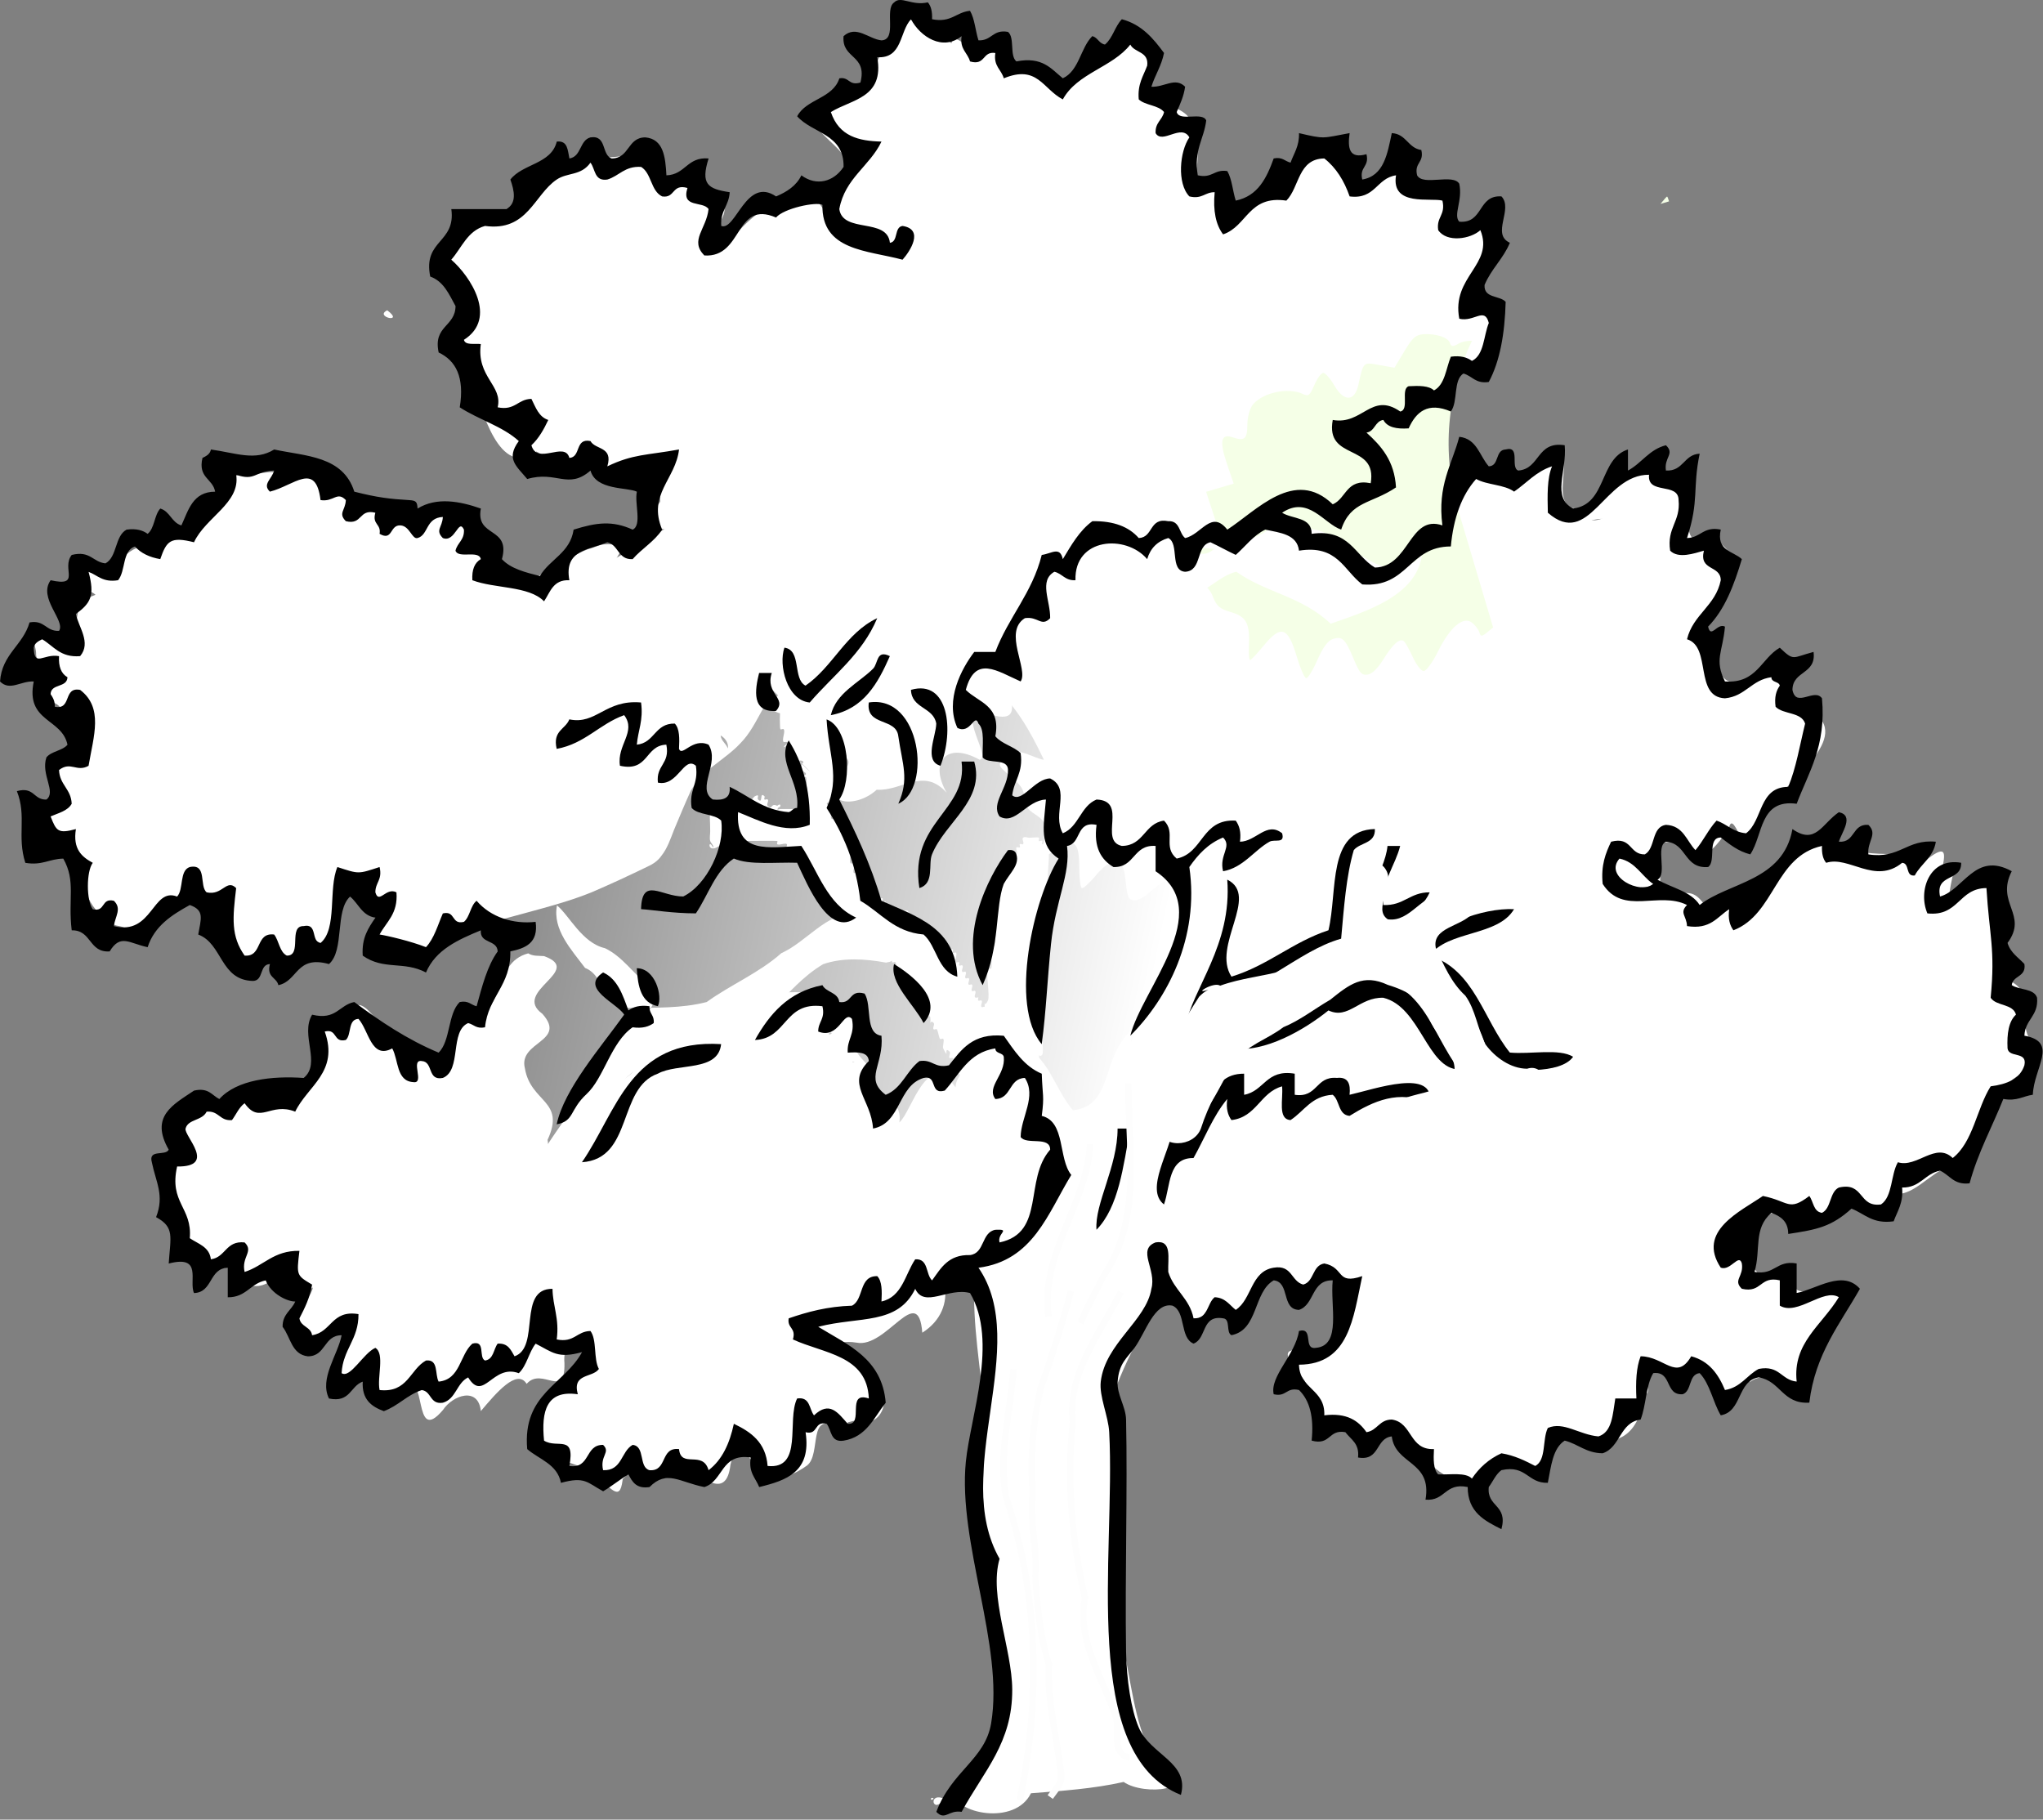 <svg width="320" height="285" viewBox="0 0 320 285" fill="none" xmlns="http://www.w3.org/2000/svg">
<rect x="0" y="0" width="320" height="285" fill="#808080" stroke="none"/>
<g clip-path="url(#clip0)">
<path d="M193.93 186.83C204.53 187.387 215.258 184.21 225.555 187.824C236.693 188.553 250.646 184.119 254.742 172.688C256.596 158.241 260.321 142.417 253.328 128.847C246.532 116.683 231.548 116.14 220.257 110.459C208.379 108.471 203.127 97.1 195.257 89.822C184.012 80.999 170.381 73.013 156.296 80.704C140.973 88.565 122.613 86.537 107.737 95.486C97.652 98.124 87.906 101.604 79.347 107.654C72.808 114.491 51.038 110.741 61.786 125.171C69.603 132.027 82.896 135.686 77.786 149.384C82.5 163.15 68.14 183.514 85.495 191.693C97.797 194.909 110.429 202.068 123.483 198.918C136.361 193.513 150.772 192.527 162.934 184.587C173.692 183.665 182.802 191.343 193.93 186.831L193.93 186.83Z" fill="url(#paint0_linear)"/>
<path d="M276.23 206.34C276.201 206.291 275.807 206.091 275.307 205.861L275.8 206.691C276.083 206.505 276.251 206.375 276.23 206.34L276.23 206.34ZM255.413 184.199C255.125 183.781 254.617 183.538 253.411 183.188L251.476 182.618L251.335 180.978C251.192 179.155 251.253 179.201 248.752 179.321C246.951 179.408 246.631 178.295 248.031 176.83C248.62 176.213 249.065 175.524 249.017 175.31C248.968 175.096 248.31 174.831 247.558 174.715C246.318 174.526 246.212 174.426 246.327 173.721C246.606 172.015 245.38 169.545 243.907 168.83C243.444 168.606 242.452 168.604 241.709 168.809C240.244 169.216 239.943 168.996 240.021 167.624C240.097 166.278 239.267 166.33 237.155 167.801L235.366 169.046L234.576 167.719L233.786 166.391L231.197 168.148C229.776 169.118 228.542 169.792 228.454 169.646C228.367 169.499 228.203 168.778 228.091 168.046C227.789 166.068 227.176 165.232 225.978 165.198C224.95 165.168 224.955 165.18 224.644 167.246C224.391 168.923 224.133 169.481 223.322 170.101C222.5 170.729 222.317 171.147 222.292 172.413C222.257 174.166 221.642 174.727 219.271 175.259C218.484 175.436 217.912 175.664 217.983 175.777C218.054 175.889 218.845 176.327 219.737 176.742C222.417 177.991 222.382 178.767 219.577 180.559C218.522 181.233 217.667 181.942 217.667 182.136C217.667 182.329 218.624 182.62 219.808 182.803C221.279 183.03 222.091 183.379 222.377 183.859C222.914 184.763 222.715 185.126 220.903 186.582C219.634 187.602 219.456 187.895 219.707 188.491C219.891 188.93 220.622 189.372 221.649 189.692C223.521 190.274 224.32 190.827 224.064 191.355C223.966 191.557 223.341 192.178 222.682 192.747C222.023 193.316 221.533 193.997 221.592 194.258C221.651 194.519 222.721 194.951 223.973 195.205C226.735 195.765 228.248 196.833 227.813 197.942C227.654 198.344 227.296 198.831 227.022 199.006C226.557 199.303 226.611 199.383 227.883 200.288C227.888 200.292 227.888 200.303 227.894 200.307L238.711 193.395C244.2 189.888 250.473 188.844 256.323 189.978C256.174 189.41 255.949 188.938 255.644 188.631C255.19 188.173 255.146 187.957 255.483 187.742C256.005 187.408 256.086 186.02 255.651 184.683C255.589 184.49 255.509 184.338 255.413 184.199L255.413 184.199Z" fill="white"/>
<path d="M138.77 150.768C135.577 150.174 132.001 149.943 128.93 151.016C125.825 152.854 123.406 155.624 120.979 158.23C116.692 160.699 112.438 163.761 107.361 164.191C103.872 165.591 99.785 166.544 97.363 169.644C94.935 173.829 94.155 179.032 90.671 182.587C89.04 184.992 83.042 187.325 83.861 182.451C85.786 178.915 88.208 175.779 90.44 172.451C93.152 169.844 94.855 166.383 96.309 162.916C97.593 159.501 105.01 158.824 101.495 154.285C99.143 152.43 97.512 149.833 94.761 148.511C91.159 147.684 89.186 143.402 87.242 141.806C86.502 145.602 89.531 148.77 91.642 151.604C94.897 152.829 94.621 158.424 98.492 157.865C102.564 157.81 106.748 157.962 110.693 156.941C114.422 154.236 118.862 152.417 122.372 149.298C126.378 147.484 129.324 143.061 133.937 142.974C138.303 141.64 144.929 146.765 139.959 150.377L139.353 150.648L138.77 150.769L138.77 150.768Z" fill="white"/>
<path d="M131.24 115.213C130.962 116.322 131.687 116.107 131.74 116.213C132.207 117.147 131.55 117.592 131.24 118.213C130.87 118.954 131.24 120.867 131.24 121.713C131.24 121.919 131.372 123.081 131.24 123.213C131.122 123.331 130.858 123.095 130.74 123.213C130.622 123.331 130.858 123.595 130.74 123.713C130.073 124.38 130.24 122.88 130.24 124.213C130.24 124.419 130.372 125.581 130.24 125.713C130.177 125.776 129.022 125.496 129.74 126.213C129.858 126.331 130.122 126.095 130.24 126.213C130.573 126.546 129.907 127.88 130.24 128.213C130.476 128.449 131.004 127.977 131.24 128.213C131.476 128.449 131.091 128.915 131.24 129.213C131.451 129.635 132.029 129.791 132.24 130.213C132.391 130.515 132.009 131.482 132.24 131.713C132.358 131.831 132.622 131.595 132.74 131.713C132.976 131.949 132.591 132.415 132.74 132.713C132.845 132.924 133.135 133.002 133.24 133.213C133.448 133.629 132.923 134.896 133.24 135.213C133.358 135.331 133.622 135.095 133.74 135.213C133.99 135.463 133.49 136.463 133.74 136.713C133.858 136.831 134.122 136.595 134.24 136.713C134.476 136.949 134.004 137.477 134.24 137.713C134.358 137.831 134.622 137.595 134.74 137.713C134.976 137.949 134.504 138.477 134.74 138.713C134.858 138.831 135.122 138.595 135.24 138.713C135.358 138.831 135.122 139.095 135.24 139.213C135.476 139.449 136.004 138.977 136.24 139.213C136.358 139.331 136.122 139.595 136.24 139.713C136.476 139.949 137.004 139.477 137.24 139.713C137.358 139.831 137.122 140.095 137.24 140.213C137.358 140.331 137.622 140.095 137.74 140.213C137.858 140.331 137.622 140.595 137.74 140.713C137.858 140.831 138.122 140.595 138.24 140.713C138.358 140.831 138.122 141.095 138.24 141.213C138.358 141.331 138.573 141.213 138.74 141.213C138.74 141.38 138.622 141.595 138.74 141.713C138.858 141.831 139.122 141.595 139.24 141.713C139.358 141.831 139.122 142.095 139.24 142.213C139.408 142.381 140.072 142.045 140.24 142.213C140.72 142.693 139.793 142.713 141.24 142.713C141.573 142.713 142.004 142.477 142.24 142.713C142.358 142.831 142.122 143.095 142.24 143.213C142.407 143.38 143.573 143.546 143.74 143.713C143.858 143.831 143.622 144.095 143.74 144.213C143.976 144.449 144.504 143.977 144.74 144.213C144.858 144.331 144.74 144.546 144.74 144.713C144.907 144.713 145.122 144.595 145.24 144.713C145.358 144.831 145.122 145.095 145.24 145.213C145.358 145.331 145.622 145.095 145.74 145.213C145.858 145.331 145.622 145.595 145.74 145.713C145.976 145.949 146.504 145.477 146.74 145.713C146.858 145.831 146.622 146.095 146.74 146.213C146.858 146.331 147.122 146.095 147.24 146.213C147.358 146.331 147.122 146.595 147.24 146.713C147.358 146.831 147.622 146.595 147.74 146.713C147.976 146.949 147.504 147.477 147.74 147.713C147.858 147.831 148.122 147.595 148.24 147.713C148.358 147.831 148.24 148.046 148.24 148.213C148.407 148.213 148.622 148.095 148.74 148.213C148.858 148.331 148.622 148.595 148.74 148.713C148.858 148.831 149.122 148.595 149.24 148.713C149.358 148.831 149.122 149.095 149.24 149.213C149.358 149.331 149.622 149.095 149.74 149.213C149.99 149.463 149.49 150.463 149.74 150.713C149.858 150.831 150.122 150.595 150.24 150.713C150.358 150.831 150.122 151.095 150.24 151.213C150.358 151.331 150.622 151.095 150.74 151.213C150.976 151.449 150.504 151.977 150.74 152.213C150.858 152.331 151.122 152.095 151.24 152.213C151.476 152.449 151.004 152.977 151.24 153.213C151.358 153.331 151.622 153.095 151.74 153.213C151.976 153.449 151.504 153.977 151.74 154.213C151.858 154.331 152.122 154.095 152.24 154.213C152.476 154.449 152.004 154.977 152.24 155.213C152.358 155.331 152.622 155.095 152.74 155.213C152.976 155.449 152.504 155.977 152.74 156.213C152.858 156.331 153.073 156.213 153.24 156.213C153.24 156.38 153.122 156.595 153.24 156.713C153.358 156.831 153.622 156.595 153.74 156.713C153.976 156.949 153.504 157.477 153.74 157.713C153.858 157.831 154.122 157.595 154.24 157.713C154.358 157.831 154.24 158.38 154.24 158.213C154.24 155.937 154.004 158.184 154.74 156.713C155.102 155.989 154.359 152.094 154.74 151.713C154.858 151.595 155.122 151.831 155.24 151.713C155.435 151.518 155.24 150.018 155.24 149.713C155.24 149.507 155.108 148.345 155.24 148.213C155.358 148.095 155.622 148.331 155.74 148.213C156.042 147.911 155.74 145.687 155.74 145.213C155.74 144.577 155.335 141.618 155.74 141.213C155.858 141.095 156.122 141.331 156.24 141.213C156.657 140.796 155.823 139.13 156.24 138.713C156.358 138.595 156.622 138.831 156.74 138.713C156.99 138.463 156.49 137.463 156.74 137.213C156.858 137.095 157.122 137.331 157.24 137.213C157.49 136.963 156.99 135.963 157.24 135.713C157.358 135.595 157.622 135.831 157.74 135.713C157.858 135.595 157.622 135.331 157.74 135.213C157.858 135.095 158.122 135.331 158.24 135.213C158.407 135.046 158.573 133.88 158.74 133.713C158.858 133.595 159.122 133.831 159.24 133.713C159.476 133.477 159.004 132.949 159.24 132.713C159.358 132.595 159.622 132.831 159.74 132.713C159.858 132.595 159.622 132.331 159.74 132.213C159.858 132.095 160.122 132.331 160.24 132.213C160.476 131.977 160.004 131.449 160.24 131.213C160.476 130.977 160.907 131.213 161.24 131.213C161.446 131.213 162.608 131.081 162.74 131.213C162.858 131.331 162.622 131.595 162.74 131.713C162.858 131.831 163.122 131.595 163.24 131.713C163.358 131.831 163.122 132.095 163.24 132.213C163.358 132.331 163.622 132.095 163.74 132.213C163.99 132.463 163.49 133.463 163.74 133.713C163.858 133.831 164.122 133.595 164.24 133.713C164.372 133.845 164.24 135.007 164.24 135.213C164.24 135.605 163.99 137.464 164.24 137.713C164.358 137.831 164.622 137.595 164.74 137.713C164.841 137.814 164.841 140.112 164.74 140.213C164.622 140.331 164.358 140.095 164.24 140.213C163.886 140.567 164.24 143.158 164.24 143.713C164.24 144.244 164.294 149.159 164.24 149.213C164.122 149.331 163.858 149.095 163.74 149.213C163.407 149.546 164.073 150.88 163.74 151.213C163.622 151.331 163.358 151.095 163.24 151.213C163.004 151.449 163.476 151.977 163.24 152.213C163.122 152.331 162.858 152.095 162.74 152.213C162.438 152.515 162.74 154.739 162.74 155.213C162.74 155.605 162.49 157.464 162.74 157.713C162.858 157.831 163.122 157.595 163.24 157.713C163.287 157.76 163.24 162.231 163.24 162.713C163.24 163.105 163.489 164.964 163.24 165.213C162.573 165.88 162.74 164.38 162.74 165.713C162.74 166.187 162.438 168.411 162.74 168.713C163.407 169.38 163.24 167.88 163.24 169.213C163.24 169.605 162.99 171.464 163.24 171.713C163.358 171.831 163.622 171.595 163.74 171.713C163.99 171.963 163.49 172.963 163.74 173.213C163.858 173.331 164.073 173.213 164.24 173.213C164.24 173.38 164.122 173.595 164.24 173.713C164.358 173.831 164.622 173.595 164.74 173.713C164.863 173.836 164.863 176.59 164.74 176.713C164.504 176.949 164.038 176.564 163.74 176.713C163.529 176.818 163.451 177.108 163.24 177.213C163.091 177.288 162.858 177.095 162.74 177.213C162.622 177.331 162.858 177.595 162.74 177.713C162.49 177.962 160.631 177.713 160.24 177.713C159.907 177.713 159.476 177.477 159.24 177.713C159.122 177.831 159.358 178.095 159.24 178.213C159.19 178.263 157.79 178.263 157.74 178.213C157.622 178.095 157.858 177.831 157.74 177.713C157.622 177.595 157.407 177.713 157.24 177.713C157.24 177.546 157.358 177.331 157.24 177.213C157.072 177.045 156.408 177.381 156.24 177.213C156.122 177.095 156.358 176.831 156.24 176.713C156.122 176.595 155.889 176.788 155.74 176.713C155.14 176.413 154.84 175.513 154.24 175.213C154.091 175.139 153.858 175.331 153.74 175.213C153.476 174.949 153.503 174.477 153.24 174.213C153.122 174.095 152.858 174.331 152.74 174.213C152.504 173.977 152.976 173.449 152.74 173.213C152.622 173.095 152.358 173.331 152.24 173.213C152.122 173.095 152.358 172.831 152.24 172.713C152.122 172.595 151.858 172.831 151.74 172.713C151.504 172.477 151.889 172.011 151.74 171.713C151.296 170.825 150.684 170.101 150.24 169.213C150.091 168.915 150.476 168.449 150.24 168.213C150.122 168.095 149.858 168.331 149.74 168.213C149.504 167.977 149.74 167.546 149.74 167.213C149.74 165.88 149.907 167.38 149.24 166.713C149.004 166.477 149.476 165.949 149.24 165.713C149.122 165.595 148.858 165.831 148.74 165.713C148.504 165.477 148.976 164.949 148.74 164.713C147.705 163.679 148.78 166.294 147.74 164.213C147.589 163.911 147.971 162.944 147.74 162.713C147.622 162.595 147.358 162.831 147.24 162.713C147.073 162.546 146.907 161.38 146.74 161.213C146.622 161.095 146.358 161.331 146.24 161.213C146.004 160.977 146.476 160.449 146.24 160.213C145.573 159.546 145.74 161.046 145.74 159.713C145.74 158.502 145.274 159.747 144.74 159.213C144.504 158.977 144.976 158.449 144.74 158.213C144.504 157.977 143.976 158.449 143.74 158.213C143.49 157.963 143.99 156.963 143.74 156.713C143.622 156.595 143.358 156.831 143.24 156.713C143.122 156.595 143.358 156.331 143.24 156.213C143.122 156.095 142.858 156.331 142.74 156.213C142.504 155.977 142.976 155.449 142.74 155.213C142.622 155.095 142.358 155.331 142.24 155.213C142.122 155.095 142.358 154.831 142.24 154.713C142.122 154.595 141.858 154.831 141.74 154.713C141.504 154.477 141.976 153.949 141.74 153.713C141.622 153.595 141.358 153.831 141.24 153.713C141.004 153.477 141.476 152.949 141.24 152.713C141.122 152.595 140.858 152.831 140.74 152.713C140.412 152.385 140.49 150.964 140.24 150.713C140.122 150.595 139.858 150.831 139.74 150.713C139.622 150.595 139.858 150.331 139.74 150.213C139.504 149.977 138.976 150.449 138.74 150.213C138.504 149.977 138.976 149.449 138.74 149.213C138.49 148.963 137.49 149.463 137.24 149.213C137.004 148.977 137.476 148.449 137.24 148.213C137.004 147.977 136.476 148.449 136.24 148.213C136.122 148.095 136.358 147.831 136.24 147.713C136.122 147.595 135.858 147.831 135.74 147.713C135.622 147.595 135.858 147.331 135.74 147.213C135.622 147.095 135.358 147.331 135.24 147.213C135.122 147.095 135.358 146.831 135.24 146.713C135.072 146.545 134.408 146.881 134.24 146.713C134.122 146.595 134.358 146.331 134.24 146.213C134.122 146.095 133.858 146.331 133.74 146.213C133.504 145.977 133.976 145.449 133.74 145.213C133.622 145.095 133.358 145.331 133.24 145.213C133.122 145.095 133.358 144.831 133.24 144.713C131.907 144.713 133.407 144.88 132.74 144.213C132.622 144.095 132.358 144.331 132.24 144.213C132.122 144.095 132.358 143.831 132.24 143.713C132.122 143.595 131.858 143.831 131.74 143.713C131.504 143.477 131.976 142.949 131.74 142.713C131.622 142.595 131.358 142.831 131.24 142.713C131.122 142.595 131.358 142.331 131.24 142.213C131.122 142.095 130.858 142.331 130.74 142.213C130.622 142.095 130.858 141.831 130.74 141.713C130.622 141.595 130.358 141.831 130.24 141.713C130.122 141.595 130.358 141.331 130.24 141.213C130.122 141.095 129.858 141.331 129.74 141.213C129.622 141.095 129.858 140.831 129.74 140.713C129.622 140.595 129.358 140.831 129.24 140.713C129.122 140.595 129.358 140.331 129.24 140.213C129.122 140.095 128.858 140.331 128.74 140.213C128.622 140.095 128.858 139.831 128.74 139.713C128.622 139.595 128.358 139.831 128.24 139.713C128.122 139.595 128.358 139.331 128.24 139.213C128.122 139.095 127.858 139.331 127.74 139.213C127.504 138.977 127.74 138.546 127.74 138.213C127.74 136.88 127.907 138.38 127.24 137.713C127.004 137.477 127.476 136.949 127.24 136.713C127.122 136.595 126.858 136.831 126.74 136.713C126.622 136.595 126.858 136.331 126.74 136.213C126.622 136.095 126.358 136.331 126.24 136.213C126.004 135.977 126.476 135.449 126.24 135.213C126.122 135.095 125.858 135.331 125.74 135.213C125.504 134.977 125.976 134.449 125.74 134.213C125.622 134.095 125.358 134.331 125.24 134.213C125.122 134.095 125.358 133.831 125.24 133.713C125.122 133.595 124.858 133.831 124.74 133.713C124.622 133.595 124.858 133.331 124.74 133.213C124.622 133.095 124.358 133.331 124.24 133.213C124.122 133.095 124.358 132.831 124.24 132.713C124.004 132.477 123.476 132.949 123.24 132.713C123.122 132.595 123.358 132.331 123.24 132.213C122.99 131.963 121.99 132.463 121.74 132.213C121.622 132.095 121.858 131.831 121.74 131.713C121.693 131.666 117.222 131.713 116.74 131.713C116.24 131.713 115.24 132.213 115.24 131.713C115.24 131.546 115.907 131.713 115.74 131.713C115.518 131.713 114.05 131.558 113.74 131.713C113.314 131.926 111.91 133.383 111.24 132.713C111.122 132.595 111.073 132.213 111.24 132.213C111.476 132.213 111.74 132.949 111.74 132.713C111.74 132.34 111.358 132.067 111.24 131.713C111.113 131.331 111.24 130.619 111.24 130.213C111.24 128.526 111.102 127.489 111.24 127.213C111.314 127.064 111.622 127.331 111.74 127.213C111.858 127.095 111.622 126.831 111.74 126.713C111.976 126.477 112.504 126.949 112.74 126.713C112.858 126.595 112.622 126.331 112.74 126.213C114.073 126.213 112.573 126.38 113.24 125.713C113.573 125.38 114.907 126.046 115.24 125.713C115.358 125.595 115.122 125.331 115.24 125.213C115.639 124.814 117.215 125.475 117.74 125.213C117.951 125.108 118.029 124.818 118.24 124.713C119.129 124.269 118.518 124.991 118.74 125.213C119.573 126.046 118.907 123.88 119.74 124.713C119.858 124.831 119.622 125.095 119.74 125.213C119.858 125.331 120.122 125.095 120.24 125.213C120.476 125.449 120.004 125.977 120.24 126.213C121.032 127.005 120.666 125.676 121.74 126.213C121.889 126.288 121.907 126.713 121.74 126.713C121.073 126.713 122.24 125.546 122.24 126.213C122.24 126.449 121.74 126.477 121.74 126.713C121.74 126.88 122.073 126.713 122.24 126.713H124.24C125.413 126.713 124.24 126.595 124.24 127.213C124.24 127.546 125.004 127.449 125.24 127.213C125.358 127.095 125.073 126.713 125.24 126.713C125.407 126.713 125.073 127.213 125.24 127.213C126.239 127.213 125.442 126.011 125.74 125.713C125.858 125.595 126.122 125.831 126.24 125.713C126.406 125.547 126.406 121.879 126.24 121.713C126.122 121.595 125.74 121.88 125.74 121.713C125.74 121.477 126.24 121.449 126.24 121.213C126.24 120.977 125.845 120.924 125.74 120.713C125.15 119.533 126.099 119.572 125.74 119.213C125.622 119.095 125.148 119.074 125.24 119.213C125.632 119.801 127.24 121.213 126.74 120.713C125.907 119.88 125.073 119.046 124.24 118.213C124.073 118.213 123.858 118.331 123.74 118.213C123.49 117.963 123.99 116.963 123.74 116.713C123.079 116.052 122.293 117.66 123.24 116.713C123.957 115.996 122.803 116.276 122.74 116.213C122.407 115.88 123.073 114.546 122.74 114.213C122.622 114.095 122.358 114.331 122.24 114.213C122.117 114.09 122.117 111.336 122.24 111.213C122.358 111.095 122.622 111.331 122.74 111.213C122.858 111.095 122.622 110.831 122.74 110.713C122.858 110.595 123.122 110.831 123.24 110.713C123.358 110.595 123.122 110.331 123.24 110.213C123.476 109.977 123.942 110.362 124.24 110.213C126.321 109.173 123.705 110.248 124.74 109.213C124.99 108.963 125.99 109.463 126.24 109.213C126.358 109.095 126.122 108.831 126.24 108.713C126.406 108.547 130.074 108.547 130.24 108.713C130.358 108.831 130.122 109.095 130.24 109.213C130.358 109.331 130.622 109.095 130.74 109.213C130.976 109.449 130.504 109.977 130.74 110.213C130.858 110.331 131.122 110.095 131.24 110.213C131.358 110.331 131.122 110.595 131.24 110.713C131.358 110.831 131.74 110.546 131.74 110.713C131.74 111.563 131.407 112.38 131.24 115.213Z" fill="white"/>
<path d="M185.8 138.04C186.056 142.81 185.692 147.702 183.393 151.994C180.911 157.821 176.099 162.629 175.35 169.158C175.194 172.334 174.623 176.537 178.034 178.289C182.684 180.965 183.981 174.91 184.041 171.552C185.301 167.547 185.075 163.361 185.902 159.308C187.63 153.022 191.867 147.528 192.288 140.892C193.642 137.161 191.01 134.342 187.214 136.272" fill="white"/>
<path d="M177.09 161.48C172.416 165.816 174.398 173.184 168.069 173.897C164.981 170.41 163.506 163.223 158.912 164.395C159.59 169.554 161.51 175.531 157.481 179.942C154.04 186.419 167.374 186.535 161.679 191.965C157.628 194.461 149.748 194.8 152.629 200.751C152.294 207.235 153.607 214.641 154.235 221.206C154.474 229.13 152.981 237.097 155.368 244.835C156.115 250.575 156.956 260.827 157.488 266.57C155.592 273.225 153.956 275.403 149.141 280.584C149.501 284.09 158.979 285.994 161.481 280.867C166.477 280.487 171.273 280.157 176.002 279.098C179.194 281.337 188.57 280.353 181.451 276.581C178.152 271.899 177.439 265.366 176.264 259.449C175.351 252.511 175.277 245.468 174.821 238.449C175.177 231.255 175.502 224.041 174.96 216.897C177.495 210.417 181.181 204.464 184.771 198.514C188.945 192.394 185.647 184.385 188.73 177.823C190.891 172.224 185.207 172.992 183.893 176.971C174.922 180.252 175.118 169.627 177.076 164.02C177.156 163.177 177.178 162.324 177.09 161.48L177.09 161.48ZM186.746 191.73L186.965 191.699L186.746 191.73ZM186.965 191.699L187.205 191.722L186.965 191.699ZM181.246 276.73V276.48V276.73ZM181.246 276.48C182.231 277.252 181.058 275.49 181.246 276.48V276.48ZM184.246 278.23L184.465 278.199L184.246 278.23ZM184.465 278.199C184.859 278.67 184.751 277.906 184.465 278.199V278.199ZM150.746 282.23L150.262 282.258L150.746 282.23ZM147.902 281.73C145.275 280.591 146.086 284.368 147.902 281.73V281.73ZM146.246 281.73C145.807 281.214 145.548 282.256 146.246 281.73V281.73Z" fill="white"/>
<path d="M235.03 90.393C234.915 90.393 233.905 91.058 232.782 91.883L230.723 93.372L228.123 92.587L225.523 91.802L224.575 93.21C224.051 93.975 223.279 95.998 222.869 97.706C222.135 100.759 222.088 100.797 220.404 101.254C219.462 101.51 217.579 102.613 216.206 103.692C214.381 105.126 213.21 105.705 211.845 105.858C210.113 106.054 209.867 105.933 208.27 104.288C206.303 102.261 203.732 101.08 202.176 101.471C201.38 101.671 201.12 101.578 201.12 101.065C201.12 100.27 199.697 99.27 197.978 98.871C196.989 98.641 196.453 98.894 194.863 100.36L192.94 102.121L191.098 101.2C189.06 100.16 189.15 100.123 187.577 102.96C186.444 105.003 185.043 104.626 184.435 102.121C184.179 101.066 183.748 100.122 183.487 100.035C183.226 99.948 182.497 100.5 181.862 101.254C180.817 102.496 180.639 102.548 179.966 101.958C178.34 100.531 174.877 100.262 173.114 101.417C172.56 101.779 171.883 102.873 171.597 103.827C171.033 105.709 170.595 105.897 169.186 104.911C167.805 103.943 167.297 104.893 167.426 108.188L167.534 110.978H165.584H163.634L163.742 114.986C163.808 117.191 163.687 118.995 163.471 118.995C163.256 118.995 162.377 118.702 161.521 118.345C159.211 117.38 157.903 117.507 157.052 118.805C156.322 119.92 156.337 119.922 158.325 121.622C159.939 123.001 160.357 123.652 160.465 124.953C160.575 126.273 160.896 126.75 162.226 127.608C164.068 128.796 164.246 129.844 163.201 132.808C162.854 133.791 162.707 134.573 162.876 134.569C163.044 134.565 164.048 133.979 165.097 133.268C168.249 131.132 169.051 131.68 169.051 135.95C169.051 137.557 169.224 138.964 169.43 139.092C169.636 139.219 170.597 138.354 171.597 137.169C172.839 135.695 173.763 135.029 174.468 135.029C175.796 135.029 176.046 135.488 176.364 138.442C176.586 140.511 176.778 140.9 177.583 141.015C178.176 141.099 179.143 140.584 180.183 139.661C182.076 137.979 183.207 137.46 183.596 138.09C183.744 138.33 183.98 139.427 184.137 140.527C184.295 141.628 184.686 142.615 185.004 142.721C185.322 142.827 186.51 141.93 187.631 140.717C190.107 138.038 192.273 137.071 193.157 138.279C193.478 138.718 193.752 139.432 193.752 139.85C193.752 140.558 193.874 140.551 195.702 139.742C197.579 138.912 199.386 138.953 199.386 139.823C199.386 139.9 199.495 139.958 199.684 140.013C199.692 139.922 199.704 139.864 199.711 139.769C199.815 138.382 200.147 137.331 200.632 136.979C201.289 136.501 201.686 136.651 203.286 137.981C205.571 139.881 206.071 140.043 207.024 139.119C207.53 138.628 207.726 137.493 207.593 135.571C207.485 134.023 207.573 132.752 207.809 132.7C208.046 132.648 209.156 133.523 210.274 134.677C213.246 137.743 214.21 137.592 214.987 133.864C215.245 132.624 215.546 131.493 215.664 131.373C215.782 131.252 216.231 131.915 216.666 132.862C217.978 135.718 218.849 136.352 221 135.923C222.552 135.613 223.09 135.729 224.087 136.6C225.071 137.459 225.843 137.627 227.961 137.494C230.571 137.33 230.58 137.323 230.832 138.631C231.125 140.156 230.264 141.156 227.934 142.071C227.07 142.41 226.247 142.815 226.092 142.965C225.937 143.115 227.11 144.516 228.692 146.053L231.563 148.843L230.452 149.926C230.645 150.115 230.57 150.445 230.182 150.847C230.15 150.88 230.149 151.179 230.155 151.605C231.227 153.633 232.119 154.066 234.001 153.691C235.553 153.381 236.091 153.497 237.088 154.368C238.072 155.227 238.844 155.394 240.962 155.262C243.572 155.098 243.581 155.091 243.833 156.399C244.125 157.923 243.265 158.924 240.934 159.839C240.071 160.178 239.248 160.583 239.093 160.733C238.938 160.883 240.111 162.284 241.693 163.821L244.564 166.61L243.155 167.965L241.747 169.319L243.778 171.242C246.165 173.518 246.446 174.577 244.781 174.844C243.083 175.116 242.9 175.538 243.805 177.282C244.264 178.166 244.546 179.426 244.401 180.071C243.94 182.128 241.254 184.352 239.093 184.459C238.199 184.504 238.112 184.655 238.226 186.274C238.295 187.257 238.176 188.159 237.928 188.278C237.68 188.398 236.707 188.018 235.788 187.439C233.609 186.063 232.336 186.781 232.945 189.037C233.79 192.168 233.832 192.075 231.644 192.747L229.667 193.37L229.532 195.97C229.441 197.59 229.285 198.31 228.855 198.787C228.711 198.946 228.53 199.09 228.313 199.221C226.801 200.131 225.101 200.387 224.548 199.816C224.191 199.448 223.924 199.552 223.492 200.25C223.201 200.718 222.681 201.154 222.029 201.496C221.803 194.51 219.296 187.565 214.5 181.859C213.236 182.411 212.002 182.517 211.547 182.048C211.19 181.68 210.923 181.784 210.491 182.482C210.201 182.95 209.681 183.386 209.028 183.728C208.966 181.8 208.734 179.854 208.324 177.958C207.547 178.044 207.089 177.608 206.564 176.577C205.79 175.058 204.805 175.384 200.388 178.581C199.561 179.18 198.962 178.139 198.953 176.09C198.945 174.236 198.56 174.058 197.382 175.385C196.21 176.706 193.298 178.798 192.615 178.798C192.298 178.798 191.907 178.267 191.748 177.633C191.471 176.528 191.423 176.515 190.827 177.308C190.486 177.763 189.545 179.439 188.742 181.019C187.657 183.153 187 183.952 186.169 184.161C184.985 184.458 184.538 185.242 183.785 188.224C183.53 189.237 183.144 190.065 182.946 190.065C182.747 190.065 182.457 191.066 182.296 192.286C182.039 194.223 182.116 194.56 182.891 195.103C183.546 195.562 183.784 196.201 183.785 197.541C183.787 198.851 181.98 199.745 182.936 201.151C183.665 202.224 185.513 204.991 185.73 205.528C186.268 206.853 187.472 207.841 188.352 206.294C189.169 204.859 190.297 203.476 191.567 204.436C192.03 205.574 192.802 203.898 192.967 203.906C193.132 203.914 193.9 202.87 194.673 201.576C196.687 198.21 198.524 197.475 200.307 199.355C201.544 200.659 202.698 200.772 203.07 199.599C203.221 199.122 203.727 198.502 204.207 198.245C204.913 197.867 205.384 198.002 206.672 198.895C207.758 199.648 208.59 199.913 209.272 199.735C210.226 199.485 209.676 199.541 209.977 201.143C211.297 208.173 210.18 212.333 203.882 211.517C201.425 211.199 201.453 212.048 202.014 213.115C202.297 213.655 203.094 214.743 203.774 215.526C204.454 216.309 205.02 217.332 205.02 217.801C205.02 218.503 205.298 218.667 206.699 218.667C207.864 218.667 208.8 218.98 209.652 219.697C210.881 220.732 210.899 220.751 211.954 219.94C213.617 218.662 214.665 218.911 216.612 221.051C217.588 222.123 218.682 223.001 219.023 223.001C219.41 223.001 219.746 223.641 219.917 224.707C220.186 226.389 220.222 226.417 222.246 226.576C223.377 226.665 224.359 226.777 224.44 226.82C224.521 226.863 225.388 226.219 226.363 225.385C228.342 223.69 229.324 223.546 231.888 224.572C232.856 224.959 233.724 225.203 233.811 225.114C233.899 225.024 234.223 223.879 234.543 222.568C235.112 220.232 235.169 220.178 236.655 220.211C237.489 220.23 239.103 220.526 240.257 220.861C242.205 221.426 242.417 221.395 242.966 220.645C243.291 220.2 243.677 218.977 243.833 217.936C244.103 216.131 244.193 216.067 245.593 216.067C246.971 216.067 247.056 215.978 247.056 214.605C247.056 212.295 247.529 210.434 248.139 210.434C248.447 210.434 249.638 210.816 250.766 211.3L252.825 212.194L253.8 211.273C254.729 210.4 254.816 210.378 256.129 211.057C256.885 211.448 257.894 212.458 258.377 213.277C258.861 214.097 259.511 214.767 259.813 214.767C260.114 214.767 261.107 214.182 262.007 213.467C263.933 211.936 265.264 211.827 267.261 213.061L268.724 213.955V212.736C268.737 211.047 269.985 208.532 272.326 205.45C273.412 204.02 274.103 202.77 273.87 202.687C273.636 202.605 272.216 202.965 270.701 203.5C267.258 204.715 266.557 204.502 266.557 202.2C266.557 200.242 265.948 199.981 264.173 201.143C263.6 201.519 262.692 201.763 262.142 201.685C261.252 201.559 261.143 201.338 261.248 199.681C261.358 197.951 261.305 197.851 260.517 198.272C259.127 199.016 258.455 198.798 257.89 197.433C256.892 195.025 258.339 192.55 262.169 190.093C264.215 188.78 264.331 188.746 266.53 189.253C268.35 189.673 268.968 189.683 269.699 189.226C270.48 188.738 270.695 188.768 271.188 189.443C271.504 189.874 271.757 190.388 271.757 190.581C271.757 191.502 272.697 190.754 273.491 189.199C274.599 187.027 275.967 186.898 278.095 188.766C278.909 189.481 279.769 190.066 279.991 190.066C280.533 190.066 281.213 188.683 281.968 186.139C282.414 184.637 282.815 184.052 283.349 184.08C283.762 184.102 285.133 183.792 286.41 183.403C288.029 182.91 288.973 182.837 289.525 183.132C290.537 183.674 291.355 182.555 293.615 177.39C294.96 174.315 295.433 173.598 296.188 173.598C297.306 173.598 298.881 172.546 299.492 171.404C299.866 170.706 299.709 170.476 298.571 169.888C297.269 169.214 297.252 169.102 297.542 167.152C297.708 166.039 298.005 164.921 298.219 164.66C298.705 164.069 298.355 163.703 296.567 162.954L295.159 162.358V159.054C295.159 155.777 295.123 155.722 292.911 152.553C290.794 149.522 290.648 149.383 289.796 149.98C288.601 150.817 286.632 150.788 286.302 149.926C285.862 148.781 286.029 147.178 286.681 145.917C287.479 144.374 286.846 143.089 285.977 144.482C285.286 145.588 284.513 145.692 283.972 144.726C283.628 144.109 283.37 144.083 281.968 144.59C280.594 145.087 279.982 145.071 277.472 144.428C275.871 144.017 274.146 143.668 273.626 143.669C273.059 143.672 272.572 143.349 272.407 142.83C272.256 142.353 271.847 141.963 271.513 141.963C270.471 141.963 267.856 144.59 265.663 147.84C262.516 152.505 260.344 153.913 259.786 151.686L259.515 150.603L258.106 151.47C255.519 153.069 253.556 152.525 253.556 150.197C253.556 149.104 252.726 148.897 248.572 148.897C245.283 148.897 244.819 148.79 243.562 147.732C242.306 146.676 242.198 146.403 242.424 144.753C242.977 140.716 244.408 139.693 246.812 141.584C248.124 142.616 248.439 142.45 249.575 140.175C250.633 138.056 252.162 137.97 253.908 139.959L255.235 141.502L256.617 139.579L257.998 137.656L259.704 138.523C260.649 139.005 259.337 132.064 259.649 131.945C259.961 131.825 262.117 132.348 262.896 130.888C263.987 128.84 265.665 133.615 266.584 133.431C267.653 133.217 267.871 132.855 268.67 129.883C270.09 124.6 270.074 124.527 267.911 123.545C266.113 122.729 266.053 122.641 266.205 121.053C266.342 119.619 266.23 119.347 265.365 119.13C264.687 118.96 263.763 119.28 262.521 120.106C260.625 121.366 258.263 121.698 257.402 120.837C257.138 120.572 256.553 119.028 256.102 117.397C255.652 115.767 254.965 114.211 254.585 113.93C253.698 113.274 254.05 112.146 255.913 109.705C258.672 106.09 258.915 105.064 257.24 103.746C256.644 103.277 256.156 102.63 256.156 102.311C256.156 101.897 255.564 101.746 254.098 101.796L252.039 101.877L252.094 99.927C252.128 98.855 252.298 97.046 252.473 95.919L252.798 93.86L250.848 93.02C249.771 92.559 248.8 91.969 248.708 91.693C248.371 90.683 246.131 91.823 243.074 94.564C239.454 97.811 238.395 98.183 236.303 97.056L234.813 96.271L235.03 93.318C235.146 91.703 235.145 90.393 235.03 90.393L235.03 90.393Z" fill="white"/>
<path d="M146.56 4.819C145.707 5.638 143.146 2.492 141.487 2.97C139.954 3.412 139.323 7.479 138.41 8.178C136.673 9.509 137.644 11.991 136.056 12.96C133.143 14.737 130.945 15.569 128.116 16.502C124.612 21.558 137.655 23.899 130.572 29.173C126.14 32.889 131.961 38.613 139.485 38.813C141.28 42.677 141.758 31.917 141.713 38.35C139.858 42.383 129.097 35.178 127.52 30.147C121.292 30.721 117.429 33.683 113.54 38.783C107.318 38.216 117.889 32.318 111.122 31.132C110.251 30.26 108.065 31.216 108.343 29.195C108.502 28.034 104.979 29.105 104.785 27.857C103.439 27.758 102.658 24.96 100.774 24.532C98.007 23.904 94.122 25.449 92.919 24.062C86.178 26.823 81.116 33.695 73.546 34.67C68.979 37.527 70.194 41.566 71.936 44.837C74.844 49.264 68.981 58.379 74.049 59.991C75.473 64.04 78.159 75.056 84.029 70.72C89.769 73.76 83.483 72.843 91.917 71.549C92.521 76.249 94.388 72.743 97.634 73.511C98.14 78.529 103.519 73.506 103.403 78.381C103.707 79.088 99.396 81.379 102.817 82.65C105.671 83.71 112.072 81.053 108.278 85.788C114.815 84.957 114.325 98.042 122.764 92.495C124.96 94.987 117.088 93.417 121.831 97.602C117.185 100.615 118.752 106.146 121.868 108.906C117.079 113.236 129.263 110.826 125.907 115.261C124.07 119.127 136.142 116.5 132.06 120.913C127.984 126.258 134.11 126.686 137.315 123.691C141.327 123.937 144.629 120.082 148.278 124.163C145.467 119.265 148.302 116.104 153.454 119.004C155.574 118.539 148.378 109.631 155.841 112.1C163.132 113.776 152.173 101.38 161.609 105.139C162.642 102.737 159.207 98.565 163.177 95.515C165.027 91.04 166.878 86.921 171.407 86.148C173.542 78.747 180.61 85.663 183.674 83.604C187.769 80.396 189.78 87.136 193.891 82.398C199.85 84.018 204.69 73.707 211.174 78.506C213.711 79.543 221.379 74.92 216.184 72.256C206.591 67.743 218.412 63.15 223.371 64.272C223.47 61.194 226.029 57.758 228.084 57.236C229.508 56.874 230.69 59.821 230.643 57.374C234.316 57.606 235.877 52.053 233.749 48.35C221.974 49.286 238.316 34.423 233.601 37.93C230.881 38.93 234.013 36.187 233.582 34.901C233.281 34.001 228.009 35.707 227.236 36.832C226.66 37.671 226.437 30.849 226.276 30.442C220.868 31.754 220.858 22.134 216.444 27.622C215.585 27.988 213.281 29.636 212.433 29.197C208.938 27.387 207.004 19.112 203.894 26.048C200.964 29.684 195.921 32.84 192.484 34.95C191.374 30.616 194.965 28.674 189.772 29.436C185.139 28.582 189.136 25.595 186.76 21.349C186.926 17.94 185.793 17.634 181.97 15.924C182.496 14.905 179.212 14.95 179.501 13.576C180.576 8.467 178.986 4.83 175.183 8.084C171.191 8.686 167.552 16.533 164.246 11.949C161.426 8.851 159.938 13.828 158.622 9.725C157.274 10.049 157.776 8.654 156.571 7.921C155.544 7.296 153.799 8.25 152.656 7.778C150.727 6.981 149.508 5.138 149.025 6.762C148.146 6.196 147.639 5.071 146.559 4.819L146.56 4.819ZM60.654 48.6C58.535 49.633 63.47 50.731 60.654 48.6V48.6Z" fill="white"/>
<path d="M243.02 75.118C240.212 77.206 240.913 77.925 237.458 75.68C231.606 73.482 235.41 73.355 230.695 74.335C225.375 77.81 217.46 94.51 212.677 87.269C207.389 86.852 202.763 79.764 198.275 86.452C194.777 85.411 191.959 85.615 189.511 89.396C187.323 86.416 186.894 82.492 183.269 87.118C178.631 82.627 173.361 87.001 171.36 90.752C165.388 86.597 171.124 98.439 166.601 97.162C161.706 95.863 165.091 102.459 164.016 105.054C163.858 107.614 154.047 102.316 156.484 108.289C159.994 111.646 162.191 116.193 164.057 120.162C161.003 127.175 165.711 121.756 169.258 121.656C170.71 125.338 169.541 133.088 174.12 126.278C180.192 120.451 177.181 137.882 183.797 129.591C188.855 123.911 186.706 138.871 191.613 131.475C194.156 127.162 198.212 128.144 199.684 130.878C204.071 128.773 205.845 132.145 207.151 126.894C210.625 130.452 216.518 131.368 214.592 124.275C214.834 118.613 222.744 132.841 223.175 123.568C224.14 116.453 226.843 130.07 232.134 125.823C234.784 129.141 245.544 125.879 239.817 132.219C231.781 133.657 241.172 138.236 241.974 141.168C237.537 147.253 248.288 145.963 251.574 148.299C259.145 145.942 256.217 154.343 250.988 154.568C251.105 157.77 259.861 160.169 255.675 162.912C250.804 165.214 262.098 168.517 257.55 170.85C254.836 172.978 259.038 182.007 250.988 181.944C249.106 183.331 250.729 188.988 246.283 184.898C241.875 184.675 245.959 192.597 240.089 192.681C241.598 199.669 234.864 199.031 231.3 201.6C230.508 193.924 228.237 180.061 219.755 179.446C217.357 178.612 215.57 183.415 216.044 177.758C216.018 170.047 208.957 172.696 205.149 174.871C206.038 163.943 197.978 180.375 195.97 173.06C192.616 179.514 186.621 183.517 185.457 190.975C186.267 195.578 189.948 204.523 194.152 206.346C196.173 201.244 198.429 199.469 200.6 200.379C202.553 198.021 203.195 205.918 207.373 198.4C216.685 198.849 216.371 208.784 211.544 212.728C204.249 212.528 203.875 222.766 207.833 221.878C209.259 223.324 211.701 224.909 214.748 224.701C219.407 224.384 222.093 224.959 223.814 228.654C224.864 231.226 231.522 233.895 233.137 230.508C234.704 227.221 237.406 230.132 239.839 229.839C243.638 229.891 242.158 226.921 243.406 225.113C243.909 224.384 247.712 227.031 248.07 225.219C253.537 226.768 256.747 224.672 257.533 218.457C259.309 218.126 256.42 214.631 257.657 213.658C259.11 212.514 262.55 217.59 263.393 215.832C264.639 213.238 266.706 212.098 268.559 219.262C271.741 219.715 272.954 215.556 274.145 216.408C276.972 214.345 281.092 217.301 282.636 217.421C281.776 212.421 293.959 199.12 286.111 204.36C280.854 207.405 282.937 199.018 278.743 201.703C274.445 203.291 277.088 199.301 273.834 198.309C268.664 190.507 279.306 188.776 285.289 189.968C286.728 193.592 286.596 189.825 289.322 187.667C290.259 186.924 294.04 189.888 295.344 189.66C297.333 189.311 296.689 186.105 295.988 186.913C299.651 187.734 301.634 184.036 306.107 182.168C312.571 180.535 310.322 169.165 318.499 167.607C316.167 165.634 315.739 160.923 317.139 157.659C310.96 156.891 315.642 151.302 312.859 147.708C312.027 138.607 311.338 134.311 305.457 142.1C304.505 138.764 308.324 133.221 303.282 136.706C298.783 135.998 291.265 135.317 287.188 133.445C286.317 127.905 276.689 135.742 274.551 142.882C268.852 148.453 267.797 139.247 261.926 140.913C252.244 144.382 254.113 124.447 262.221 131.125C263.604 131.382 264.764 134.062 266.067 134.041C267.975 134.009 269.892 131.038 270.802 129.673C271.418 127.171 272.55 132.19 273.758 131.926C275.587 131.527 275.937 128.454 277.39 125.989C280.496 121.99 290.859 114.76 283.031 111.073C279.632 110.894 279.509 106.239 276.314 108.579C270.789 110.892 264.625 100.774 266.784 97.206C272.671 93.663 272.322 84.707 265.926 86.662C265.469 85.149 262.933 86.144 263.318 84.295C263.745 82.241 264.94 76.465 263.026 75.773C256.654 68.958 254.514 84.09 247.77 81.1C244.197 80.312 244.171 77.484 243.021 75.118L243.02 75.118Z" fill="white"/>
<path d="M40.53 78.663C38.177 79.475 36.167 80.981 34.044 82.237C29.368 85.137 24.664 87.995 20.059 91.004C18.64 91.899 17.052 92.454 15.468 92.975C14.439 93.379 13.214 93.704 12.655 94.757C12.093 95.63 12.145 96.713 11.866 97.685C11.725 98.749 10.861 99.583 9.86 99.884C9.001 100.258 6.388 99.035 5.481 99.251C4.767 99.494 5.677 101.462 5.655 102.288C5.578 103.156 6.2 103.863 6.7 104.498C7.435 105.419 7.023 107.826 7.228 108.987C7.487 110.012 8.536 109.828 9.29 110.636C10.09 111.571 11.348 112.067 11.94 113.193C12.427 114.144 12.125 115.23 11.874 116.204C10.496 119.654 9.191 118.254 8.705 120.293C8.154 122.607 8.469 128.144 7.516 128.356C7.141 129.579 7.649 129.601 8.108 130.704C9.618 134.145 12.527 137.87 14.155 141.256C14.627 142.099 15.28 142.835 15.968 143.506C16.678 144.222 17.56 144.88 18.579 145.032C19.577 145.178 21.372 146.203 22.283 145.811C23.333 145.354 23.463 143.329 24.478 142.8C25.633 142.106 26.876 141.581 28.155 141.163C29.153 140.8 30.249 140.416 31.311 140.725C32.585 141.088 33.411 142.206 34.343 143.069C35.099 143.862 35.785 144.732 36.393 145.639C36.821 146.623 36.808 147.742 37.206 148.733C37.599 149.588 38.702 150.238 39.603 149.743C40.559 149.401 41.319 148.707 42.236 148.285C43.629 147.459 43.419 150.926 44.936 150.425C46.004 150.108 47.051 147.496 48.068 147.043C49.081 146.306 50.507 148.712 51.271 147.733C51.972 146.814 53.807 140.985 54.655 140.194C55.608 139.581 56.838 139.911 57.53 140.757C59.198 142.337 58.584 146.932 60.291 148.471C61.065 149.105 62.096 148.517 63.155 148.495C64.367 148.536 65.193 149.292 66.382 149.096C69.707 148.401 75.332 144.74 78.644 143.99C81.425 143.225 84.218 142.498 86.988 141.694C88.884 141.131 90.772 140.526 92.605 139.779C95.584 138.507 98.522 137.139 101.437 135.725C102.282 135.341 103.073 134.812 103.601 134.032C104.562 132.832 105.031 131.338 105.593 129.929C106.45 127.885 107.296 125.835 108.218 123.819C109.124 122.245 110.427 120.945 111.869 119.857C113.274 118.747 114.76 117.722 115.981 116.4C117.472 114.897 118.409 112.967 119.432 111.139C121.579 107.158 123.662 103.142 125.784 99.147C126.374 98.123 126.303 96.798 125.667 95.812C125.228 94.93 124.604 94.153 123.969 93.404C122.93 92.119 121.975 90.751 120.718 89.663C119.934 88.941 119.056 88.329 118.249 87.632C115.97 85.771 113.564 84.076 111.199 82.329C110.358 81.835 109.611 81.038 108.607 80.915C107.309 80.746 106.213 81.623 105.15 82.224C101.701 84.266 98.27 86.336 94.843 88.413L84.468 93.319C83.011 93.589 81.535 93.164 80.207 92.587C73.733 90.03 67.35 87.246 60.873 84.694C57.183 83.396 53.475 82.149 49.744 80.973C47.129 80.141 44.486 79.396 41.83 78.705C41.401 78.627 40.96 78.552 40.53 78.663L40.53 78.663ZM113.03 115.288C113.654 115.704 114.151 116.45 113.999 117.226C113.748 116.474 112.945 116.019 112.874 115.194L113.03 115.288Z" fill="white"/>
<path d="M82.74 149.319C76.963 150.842 79.578 158.659 72.993 160.125C68.996 162.626 70.233 168.154 65.429 165.317C64.007 169.872 63.983 163.136 61.572 163.538C59.94 161.434 56.26 154.263 54.69 158.976C51.724 159.033 49.484 162.724 49.702 166.016C48.275 171.851 46.672 173.955 40.252 171.548C37.429 173.273 24.297 172.133 28.294 178.7C26.5 181.877 26.2 191.243 29.118 194.956C30.049 198.595 34.643 200.513 38.387 196.526C42.157 196.39 39.204 202.492 43.364 198.861C46.39 196.502 49.22 197.352 48.931 201.122C49.62 202.068 46.455 205.5 46.194 207.196C45.768 209.967 48.252 210.828 52.008 208.855C56.45 204.363 55.416 212.288 51.991 215.452C51.672 220.115 58.806 210.607 58.958 216.669C58.459 221.979 65.184 218.754 66.898 215.469C70.306 213.92 72.074 219.624 73.963 214.245C74.72 212.292 77.646 210.964 77.7 214.055C79.319 209.657 83.973 215.95 83.905 210.66C83.516 207.562 87.851 200.309 88.76 206.669C88.287 211.067 89.048 210.141 91.469 210.087C95.372 215.625 90.72 215.213 87.019 217.645C86.038 219.433 83.453 223.748 84.626 225.927C86.251 228.944 92.089 229.695 92.515 230.378C93.004 227.486 94.5 225.562 94.678 229.77C95.541 232.891 98.236 232.462 98.54 229.586C101.681 230.585 104.427 233.419 107.209 229.444C109.705 231.127 113.765 235.185 114.41 229.41C115.521 224.508 117.371 229.099 120.111 230.907C122.045 232.183 124.786 230.709 126.425 229.521C128.686 227.726 126.435 220.823 131.31 223.6C133.825 221.373 138.713 223.651 136.506 218.823C136.014 216.349 134.801 212.776 132.809 211.835C129.751 210.39 125.596 211.949 125.168 208.226C129.493 205.131 137.301 207.715 139.208 201.662C139.292 207.87 143.091 202.638 143.885 199.931C147.803 194.555 147.046 206.234 150.859 200.861C152.379 194.717 161.03 198.685 162.786 192.563C165.771 188.144 168.673 179.478 160.677 179.037C161.359 175.034 163.325 167.947 158.186 169.45C159.978 162.923 149.646 166.181 149.676 170.309C145.198 163.991 142.84 174.129 140.867 175.802C141.47 172.082 137.076 170.774 135.896 170.318C138.355 165.996 132.013 166.076 134.667 161.964C135.426 156.086 128.481 162.626 129.908 156.36C126.728 154.882 117.847 154.728 117.866 158.663C113.837 162.578 106.278 163.272 101.262 165.034C98.399 169.574 97.969 168.186 94.142 172.05C92.263 175.809 86.562 185.981 85.768 178.53C88.647 172.321 83.129 172.758 82.215 167.32C81.145 163.089 88.894 163.184 84.943 158.777C80.103 155.28 91.603 152.017 85.206 149.749C84.384 149.673 83.469 149.793 82.74 149.318L82.74 149.319ZM130.021 161.694C130.847 161.897 129.252 162.293 130.021 161.694V161.694ZM133.521 166.288C134.274 166.249 133.332 166.483 133.521 166.288V166.288ZM157.146 172.694L157.144 173.314L157.146 172.694ZM114.552 212.35C119.821 213.554 113.28 217.554 114.552 212.35V212.35Z" fill="white"/>
<path d="M61.74 164.59C61.537 168.24 58.044 168.14 57.433 167.806C57.66 172.871 54.081 180.535 48.168 179.34C44.107 179.236 39.215 179.404 35.865 181.586C38.739 186.822 30.835 190.33 35.193 195.66C36.479 199.978 39.232 203.508 43.246 200.001C46.157 200.273 43.528 205.437 47.633 202.468C55.404 197.261 54.089 208.469 54.036 212.927C56.043 214.051 64.328 207.742 61.426 214.695C59.459 217.45 60.055 221.925 63.11 217.17C67.117 214.146 64.493 226.592 69.375 220.846C70.92 218.503 74.92 217.132 75.315 221.011C77.699 218.193 80.974 214.286 82.488 216.748C84.894 213.98 88.563 219.305 88.409 213.473C87.938 208.692 93.879 204.283 93.238 211.682C93.356 217.317 100.577 210.97 99.784 217.722C99.77 223.145 85.856 225.886 93.7 231.383C96.405 233.882 97.374 235.257 97.641 230.359C102.088 227.586 108.075 228.603 113.897 228.216C117.572 225.795 119.115 216.811 119.604 216.957C122.7 217.376 123.318 211.263 125.348 216.98C128.082 218.273 132.607 227.81 133.245 220.757C136.843 226.813 142.066 216.757 134.896 216.922C129.419 217.277 126.851 209.136 134.171 210.29C138.855 211.246 143.824 200.689 144.462 208.734C150.41 204.97 148.552 197.212 142.165 195.43C139.366 199.039 135.859 196.337 134.245 201.54C130.433 202.957 125.889 200.019 129.504 195.847C130.206 192.548 124.83 195.041 127.135 190.454C124.716 189.042 117.024 189.772 119.159 195.796C119.34 199.612 117.598 202.059 114.988 199.075C113.056 202.379 112.306 204.099 109.741 200.308C103.506 208.9 105.438 193.927 103.52 192.828C99.074 194.861 97.2 186.008 94.996 193.379C92.637 195.64 85.047 202.787 85.446 195.38C78.017 198.132 84.453 184.495 77.406 183.582C74.419 182.221 81.316 179 77.642 175.578C79.288 173.404 83.835 173.284 82.311 168.391C80.423 161.695 76.583 170.65 75.861 173.471C74.331 175.682 70.507 169.119 71.646 174.083C67.899 175.659 67.379 168.666 63.847 168.192C63.062 167.041 62.463 165.779 61.74 164.591L61.74 164.59Z" fill="white"/>
<path d="M173.21 114.548C176.782 115.67 177.611 111.191 180.461 109.919C181.745 108.169 184.321 110.113 185.618 108.097C187.274 109.448 188.717 109.681 189.395 107.198C190.476 105.202 193.153 109.141 192.902 105.769C195.067 104.11 193.856 101.406 195.173 99.471C197.067 100.501 197.83 99.584 196.743 97.71C197.758 97.592 199.357 94.425 197.903 95.149C195.764 98.335 193.812 93.934 195.073 91.81C195.096 89.232 196.64 87.947 198.959 88.147C198.598 86.075 198.31 83.933 200.874 83.476C199.998 81.971 197.898 82.366 198.636 80.139C196.256 78.44 199.965 75.441 197.723 73.865C194.412 76.16 197.901 69.72 194.323 71.749C191.78 73.248 189.298 74.063 187.702 76.379C186.448 75.206 186.53 72.645 183.826 73.728C183.034 73.228 184.264 70.973 184.121 69.843C184.33 68.726 184.281 64.9 182.688 67.084C180.834 69.513 180.392 66.741 179.277 65.991C178.619 68.299 176.643 69.023 175.849 66.65C173.689 68.474 174.948 75.38 170.816 72.883C167.406 74.141 169.523 71.039 168.958 70.149C164.505 70.446 172.267 65.196 167.283 65.003C164.679 62.073 163.648 69.125 161.365 66.076C160.563 67.111 159.274 67.724 158.72 67.614C158.064 68.168 157.148 66.065 155.543 66.382C154.106 65.481 151.987 65.553 151.477 64.238C150.883 65.29 150.722 65.517 149.161 65.214C147.775 64.84 147.049 66.032 145.887 66.626C144.465 67.316 143.667 67.731 142.578 68.365C141.174 69.17 139.16 68.042 138.313 68.933C136.91 69.798 137.756 72.19 137.665 73.48C138.215 73.78 138.871 75.458 137.905 75.854C137.704 77.388 134.498 75.247 134.336 77.046C134.231 78.208 135.523 78.667 134.854 79.991C134.057 79.498 133.446 78.902 132.016 78.796C130.312 78.738 129.789 77.94 128.234 77.785C127.81 78.338 127.947 80.379 127.54 81.657C127.672 82.508 128.632 85.229 127.169 85.587C126.647 86.919 122.852 83.729 123.988 85.684C124.935 86.949 123.576 87.761 122.88 88.15C122.344 88.905 121.874 89.824 120.493 89.388C119.079 89.567 119.657 91.454 119.295 92.227C121.298 93.589 121.996 94.709 121.377 96.54C122.062 97.671 122.729 98.274 123.618 98.969C124.552 98.786 125.318 97.799 125.51 97.405C128.341 98.621 128.881 100.714 128.519 103.148C128.285 104.479 129.703 105.174 130.916 105.575C132.323 105.764 132.857 105.08 133.611 103.893C134.13 104.245 134.825 102.267 134.82 101.513C135.561 99.451 138.997 98.709 139.928 101.169C143.494 101.955 143.765 98.142 146.433 97.385C148.426 96.338 151.215 99.382 153.594 99.799C154.914 100.979 151.91 103.161 154.992 102.949C156.062 103.854 152.876 106.418 155.75 104.744C157.713 104.818 155.443 108.348 157.762 106.076C159.448 104.04 160.284 108.129 162.287 106.293C162.997 108.071 163.339 109.341 165.569 108.162C166.789 108.831 165.076 111.606 167.737 110.934C168.285 112.519 169.186 113.95 171.376 112.929C173.45 112.633 173.213 112.517 173.21 114.548L173.21 114.548ZM134.002 103.34C133.852 103.235 134.218 103.02 134.002 103.34V103.34ZM131.398 81.037C130.66 79.683 131 78.701 131.379 80.68C131.821 80.57 131.866 81.219 131.398 81.037ZM135.214 79.722C135.126 79.448 135.674 79.649 135.214 79.722V79.722Z" fill="white"/>
<path d="M261.11 30.785C261.03 30.809 260.598 31.301 260.083 31.938L261.431 31.537C261.283 31.059 261.167 30.768 261.11 30.785L261.11 30.785ZM222.154 52.508C221.459 52.767 220.923 53.409 219.966 55.017L218.418 57.596L216.078 57.184C213.482 56.704 213.57 56.634 212.763 60.288C212.182 62.92 210.508 62.964 209.012 60.393C208.382 59.31 207.596 58.409 207.278 58.398C206.961 58.388 206.335 59.238 205.882 60.281C205.134 61.998 204.954 62.114 204.017 61.683C201.749 60.64 197.83 61.48 196.26 63.337C195.767 63.92 195.378 65.353 195.375 66.502C195.37 68.769 194.948 69.121 193.066 68.493C191.22 67.877 190.97 69.094 192.196 72.696L193.234 75.746L191.077 76.387L188.92 77.028L190.358 81.426C191.156 83.843 191.615 85.877 191.377 85.948C191.138 86.019 190.07 85.985 189.006 85.871C186.134 85.563 184.729 86.134 184.215 87.849C183.774 89.322 183.792 89.32 186.55 90.546C188.787 91.54 189.464 92.123 190.011 93.527C190.567 94.95 191.078 95.372 192.831 95.883C195.26 96.592 195.802 97.692 195.62 101.314C195.559 102.515 195.655 103.428 195.839 103.368C196.024 103.308 196.942 102.33 197.868 101.2C200.652 97.801 201.719 98.143 203.123 102.865C203.651 104.642 204.306 106.142 204.575 106.215C204.845 106.288 205.623 105.016 206.339 103.375C207.229 101.338 208.031 100.297 208.811 100.065C210.279 99.628 210.707 100.053 212.03 103.216C212.956 105.431 213.296 105.798 214.224 105.66C214.908 105.559 215.808 104.671 216.654 103.308C218.194 100.826 219.275 99.88 219.912 100.448C220.155 100.665 220.776 101.801 221.312 102.966C221.848 104.131 222.605 105.094 222.992 105.107C223.379 105.12 224.398 103.737 225.239 102.027C227.095 98.251 229.174 96.468 230.548 97.514C231.047 97.894 231.586 98.593 231.723 99.055C231.956 99.838 232.088 99.79 233.844 98.294C233.851 98.288 233.867 98.292 233.874 98.285L228.459 80.073C225.712 70.833 226.701 61.385 230.56 53.367C229.71 53.369 228.965 53.517 228.418 53.841C227.604 54.324 227.285 54.307 227.117 53.739C226.855 52.86 224.954 52.222 222.92 52.346C222.628 52.364 222.385 52.422 222.154 52.509L222.154 52.508Z" fill="#F5FFE7"/>
<path d="M244.87 71.297C242.15 73.061 239.779 75.894 236.474 73.699C231.428 71.003 231.535 79.814 229.901 82.734C233.308 84.01 238.001 76.095 236.336 84.03C235.238 90.511 244.996 87.413 246.958 83.48C249.19 79.221 257.014 81.773 256.623 85.528C256.387 88.776 254.143 94.703 259.486 92.924C269.233 96.731 254.322 103.994 260.282 109.549C260.346 118.692 267.866 113.147 272.318 113.504C271.381 118.672 279.802 119.222 275.213 125.328C275.203 131.563 279.225 120.419 282.595 120.1C284.558 115.546 285.665 110.633 279.993 108.549C280.964 99.933 268.782 113.232 269.182 102.453C262.001 96.073 277.093 89.875 268.691 84.549C262.985 86.279 264.472 81.092 265.064 77.231C265.904 73.944 255.269 71.913 253.061 75.05C250.93 78.66 244.322 82.84 244.783 75.854C244.869 74.338 245.099 72.808 244.87 71.296L244.87 71.297ZM201.339 80.984C198.007 83.359 195.883 85.936 191.95 83.104C190.011 88.199 186.252 87.914 185.401 82.422C182.002 87.945 172.592 78.513 171.202 88.069C168.77 88.279 165.725 86.957 166.871 91.797C170.991 90.907 174.052 95.749 176.933 90.891C177.783 96.383 181.542 96.668 183.481 91.573C187.77 95.252 189.723 90.489 193.651 89.547C198.273 92.841 203.878 93.369 208.423 97.688C213.785 95.816 221.818 93.393 222.714 86.984C216.647 93.119 210.758 83.294 205.458 82.892C204.431 81.743 202.857 81.098 201.339 80.984L201.339 80.984ZM162.495 95.046C161.78 98.185 164.494 94.834 162.495 95.046V95.046ZM156.87 102.828C151.715 104.2 162.817 103.338 156.87 102.828V102.828ZM286.96 130.797C281.667 133.246 274.74 142.832 285.366 142.109C289.544 143.192 294.657 141.903 296.393 142.592C293.492 146.816 296.373 151.002 300.834 148.43C305.518 152.033 305.578 158.22 306.183 162.97C312.454 163.82 305.844 171.109 310.772 173.234C308.254 175.385 301.29 178.828 308.604 178.362C312.169 173.231 313.877 167.19 319.441 164.247C314.721 161.367 319.8 155.26 314.24 153.435C314.926 148.553 312.47 139.02 306.895 140.583C299.814 142.242 308.416 129.456 301.847 134.59C298.131 132.667 290.306 135.444 286.96 130.796L286.96 130.797ZM253.679 136.391C252.488 142.948 244.358 133.542 244.929 142.484C246.921 148.477 257.68 143.902 259.278 151.199C263.076 150.84 264.543 148.03 266.431 151.628C269.393 150.607 277.002 140.189 271.597 141.7C265.98 145.973 268.022 137.685 261.942 140.429C259.42 140.55 255.213 138.748 253.679 136.39L253.679 136.391ZM202.609 168.361C200.036 171.347 195.486 174.488 193.859 171.579C192.938 175.616 187.637 179.258 187.453 181.767C191.172 180.691 195.578 172.96 195.239 181.226C198.636 181.2 202.684 175.477 205.577 180.799C206.388 184.606 205.528 189.049 209.296 185.517C217.839 185.795 220.149 198.95 221.31 206.444C221.35 209.057 224.71 204.599 227.315 205.973C232.88 201.966 228.807 194.742 228.004 189.05C226.287 183.147 221.002 172.562 214.858 178.986C216.297 171.624 209.517 166.886 204.229 173.223C202.385 172.363 204.148 169.045 202.608 168.361L202.609 168.361ZM243.421 182.454C239.817 185.895 245.337 190.06 246.983 183.923C245.793 183.461 244.783 182.406 243.421 182.454ZM240.046 189.673C236.098 190.482 241.144 195.556 240.046 189.673H240.046ZM270.64 193.486C265.018 193.298 258.074 205.727 266.607 204.118C264.756 210.342 270.367 206.611 272.623 207.435C270.335 215.896 284.507 205.35 279.859 211.924C286.317 217.604 283.446 205.171 288.735 202.868C291.236 197.819 278.705 207.077 280.626 198.339C276.363 201.576 274.274 199.957 273.871 197.473C271.614 199.141 271.276 194.765 270.64 193.486L270.64 193.486ZM232.359 197.298C229.114 198.767 234.658 197.82 232.359 197.298V197.298ZM251.515 218.267C246.044 226.847 261.489 219.565 251.515 218.267V218.267Z" fill="white"/>
<path d="M42.21 73.944C40.818 74.095 39.428 74.342 38.023 74.288C37.003 74.287 35.968 75.018 35.835 76.069C35.753 76.968 35.622 77.911 35.063 78.65C34.027 79.91 32.776 80.986 31.46 81.944C30.566 82.55 29.689 83.2 28.667 83.579C26.531 84.525 24.22 84.964 21.991 85.632C20.416 86.027 19.314 87.284 18.116 88.288C17.354 88.829 16.582 89.415 15.679 89.694C14.8 90.057 13.996 89.55 13.148 89.381C12.176 89.15 11.172 90.017 11.679 91.006C12.065 91.945 13.098 92.253 13.96 92.6C14.888 92.846 15.662 93.69 15.491 94.694C15.264 95.79 14.71 96.787 14.362 97.848C13.844 99.269 13.3 100.679 12.853 102.121C12.635 102.838 12.642 103.729 13.245 104.261C13.979 104.986 15.07 104.665 15.929 104.381C18.543 103.348 21.129 102.24 23.676 101.049C26.651 99.649 29.562 98.114 32.411 96.472C34.883 95.102 37.341 93.707 39.804 92.319C41.039 91.767 42.443 91.557 43.773 91.85C45.651 92.015 47.505 92.419 49.319 92.929C54.054 94.288 58.77 95.726 63.553 96.912C67.218 97.89 70.889 98.85 74.538 99.879C75.702 100.28 76.869 100.684 77.934 101.311C78.866 101.856 79.8 102.402 80.753 102.914C82.393 103.832 84.05 104.723 85.73 105.563C86.815 106.08 88.015 106.287 89.174 106.581C90.86 106.97 92.579 107.213 94.303 107.35C95.331 107.367 96.37 106.801 96.791 105.843C97.317 104.759 97.01 103.53 96.96 102.381C96.73 99.917 96.355 97.468 96.039 95.014C95.816 93.421 95.755 91.808 95.46 90.225C95.386 89.161 96.704 87.327 97.154 86.412C97.539 85.476 96 85.165 94.964 85.256C93.952 85.2 93.082 85.817 92.116 86.006C91.071 86.409 90.092 86.945 89.133 87.515C87.634 88.326 86.197 89.246 84.676 90.017C83.948 90.489 83.127 91.017 82.217 90.885C80.855 90.64 79.802 89.662 78.647 88.975C76.927 87.662 75.187 86.361 73.665 84.816C72.649 83.872 74.448 81.342 73.129 80.787C71.464 79.359 66.828 79.496 67.126 81.631C65.332 81.594 63.511 81.774 61.75 81.342C60.35 81.123 59.115 80.409 57.835 79.85C56.079 78.971 54.344 78.048 52.551 77.244C51.214 76.623 50.391 74.954 49.015 74.415C47.805 73.942 46.048 74.58 44.78 74.284C43.933 74.14 43.071 73.891 42.21 73.944L42.21 73.944ZM10.991 105.819C10.325 106.336 9.908 107.493 10.585 108.163C11.244 107.526 11.237 106.537 11.116 105.694L10.991 105.819ZM10.71 124.788C9.771 125.111 10.166 126.858 11.178 126.663C12.148 126.418 11.7 124.537 10.71 124.788Z" fill="white"/>
<path fill-rule="evenodd" clip-rule="evenodd" d="M137.4 96.817C135.076 102.42 130.491 105.765 126.83 110.029C123.265 109.684 121.908 104.169 122.866 101.441C125.595 101.793 124.125 106.348 126.17 107.386C130.469 104.421 132.466 99.153 137.4 96.817V96.817Z" fill="black"/>
<path fill-rule="evenodd" clip-rule="evenodd" d="M139.38 102.766C137.493 107.043 135.308 111.024 130.131 112.014C130.941 108.524 134.528 106.953 136.738 104.747C137.594 103.892 137.213 101.704 139.38 102.766V102.766Z" fill="black"/>
<path fill-rule="evenodd" clip-rule="evenodd" d="M118.9 105.406H120.883C119.808 108.694 123.359 109.34 121.544 111.351C117.702 111.59 118.237 108.072 118.9 105.406Z" fill="black"/>
<path fill-rule="evenodd" clip-rule="evenodd" d="M147.31 119.936C144.653 119.208 146.61 115.333 146.65 113.331C146.195 110.702 142.792 111.022 142.686 108.046C148.589 106.353 149.483 114.455 147.31 119.936Z" fill="black"/>
<path fill-rule="evenodd" clip-rule="evenodd" d="M100.41 110.026C100.799 112.839 99.933 114.396 99.747 116.632C102.56 116.361 102.546 113.265 105.694 113.329C106.454 114.109 106.44 115.664 106.355 117.292C106.855 118.59 108.463 115.5 110.98 116.632C112.821 119.504 109.003 123.468 111.64 125.219C113.368 125.406 114.481 124.978 114.282 123.238C117.294 124.629 119.467 126.861 123.531 127.201C124.066 127.075 124.189 126.538 124.852 126.54C125.315 122.373 121.658 119.416 123.531 115.97C125.67 119.336 126.967 123.545 126.835 129.182C122.931 130.781 118.741 128.415 115.603 127.2C115.198 133.796 120.313 132.747 125.512 132.485C128.13 136.474 129.548 141.662 134.101 143.716C129.903 146.95 126.539 138.723 124.852 135.128C121.44 135.016 117.396 135.537 114.942 134.467C112.025 136.396 110.954 140.167 108.997 143.056C105.283 143.046 102.348 142.516 100.411 142.395C100.536 137.255 103.577 140.41 107.016 140.413C110.771 138.572 113.576 132.565 112.961 128.523C111.874 127.407 109.376 127.703 108.336 126.541C107.873 123.655 109.459 122.82 108.996 119.935C107.105 118.303 106.179 123.255 103.051 122.578C102.719 119.825 104.982 119.664 104.371 116.633C100.97 116.754 101.644 120.95 97.105 119.936C96.582 116.685 99.736 114.625 97.765 112.009C93.877 113.405 91.652 116.467 87.195 117.294C86.523 114.419 88.562 114.257 89.176 112.67C93.413 113.558 94.799 109.526 100.41 110.026Z" fill="black"/>
<path fill-rule="evenodd" clip-rule="evenodd" d="M136.08 110.026C144.274 108.739 145.989 123.579 140.705 125.88C142.443 121.99 141.348 119.779 140.705 115.31C140.371 112.343 135.593 113.816 136.08 110.026V110.026Z" fill="black"/>
<path fill-rule="evenodd" clip-rule="evenodd" d="M129.47 112.676C133.039 113.955 133.532 122.314 131.453 125.227C133.955 130.213 136.377 135.276 138.058 141.082C143.529 143.54 149.679 145.315 149.949 152.972C146.833 152.126 146.775 148.22 144.664 146.367C140.006 145.962 137.969 142.932 134.755 141.082C134.071 135.162 132.062 130.563 129.47 126.549C131.637 121.74 129.778 118.229 129.47 112.676Z" fill="black"/>
<path fill-rule="evenodd" clip-rule="evenodd" d="M150.61 119.276H152.593C154.337 125.352 148.054 128.735 145.985 133.81C145.349 135.373 146.418 138.357 144.004 139.095C142.358 128.729 151.635 126.958 150.61 119.276V119.276Z" fill="black"/>
<path fill-rule="evenodd" clip-rule="evenodd" d="M215.35 129.846C215.461 132.159 213.026 131.926 212.046 133.149C210.843 137.23 210.51 142.183 210.065 147.021C202.993 149.018 197.311 155.795 190.247 155.61C187.378 156.045 188.984 160.953 185.622 160.895C186.798 154.754 193.006 148.057 192.228 137.773C197.361 140.305 189.738 148.126 192.888 152.966C198.621 151.215 202.448 147.552 208.082 145.7C209.558 139.47 207.838 130.042 215.35 129.846V129.846Z" fill="black"/>
<path fill-rule="evenodd" clip-rule="evenodd" d="M217.33 132.496H219.312C218.506 135.655 216.543 137.654 216.668 141.745C219.9 141.895 220.82 139.731 223.935 139.763C222.522 142.973 219.084 144.16 215.348 145.048C212.512 141.377 216.891 136.905 217.33 132.496Z" fill="black"/>
<path fill-rule="evenodd" clip-rule="evenodd" d="M157.88 133.156C158.648 133.049 159.055 133.302 159.201 133.817C159.71 135.521 158.216 136.655 157.22 138.441C155.843 142.125 156.694 148.161 153.916 154.297C149.951 147.078 154.606 137.496 157.88 133.156Z" fill="black"/>
<path fill-rule="evenodd" clip-rule="evenodd" d="M253.67 134.476C256.214 135.015 257.109 137.204 258.955 138.439C256.945 140.204 251.191 137.282 253.67 134.476V134.476Z" fill="white"/>
<path fill-rule="evenodd" clip-rule="evenodd" d="M237.15 142.396C234.623 146.694 226.803 145.703 223.937 149.663C230.958 151.892 232.356 159.742 236.49 164.857C239.71 165.161 244.226 164.165 246.399 165.517C244.448 168.304 236.827 167.812 233.186 166.838C232.452 157.884 225.555 155.091 221.956 149.002C224.737 144.893 232.208 142.165 237.15 142.396V142.396Z" fill="black"/>
<path fill-rule="evenodd" clip-rule="evenodd" d="M140.04 150.986C142.759 152.683 148.008 156.601 144.664 160.235C143.202 157.372 139.264 153.938 140.04 150.986Z" fill="black"/>
<path fill-rule="evenodd" clip-rule="evenodd" d="M99.742 151.646C102.641 151.664 103.814 156.003 103.046 157.591C100.45 157.104 99.9 154.573 99.742 151.646Z" fill="black"/>
<path fill-rule="evenodd" clip-rule="evenodd" d="M101.73 157.596C101.646 158.781 102.538 158.991 102.39 160.24C101.624 160.795 100.619 161.111 99.086 160.9C95.7 163.238 94.593 168.841 91.881 171.351C89.169 173.861 89.987 175.582 87.196 176.094C88.355 170.591 94.073 164.073 97.766 158.916C96.649 157.097 90.725 154.794 94.462 152.312C96.738 153.337 97.545 155.835 98.426 158.257C99.195 157.703 100.198 157.386 101.73 157.596V157.596Z" fill="black"/>
<path fill-rule="evenodd" clip-rule="evenodd" d="M228.56 167.506C223.525 167.47 222.515 157.7 216.669 156.274C212.917 156.149 211.223 159.746 208.081 158.257C204.422 161.207 198.086 164.988 192.887 164.202C192.692 161.754 196.193 161.434 197.511 160.898C202.988 158.669 208.199 156.319 212.705 152.969C222.954 152.852 224.07 161.868 228.56 167.506Z" fill="black"/>
<path fill-rule="evenodd" clip-rule="evenodd" d="M112.95 163.536C112.491 167.921 106.169 166.444 103.041 168.16C96.696 170.402 99.2 181.495 91.15 182.034C96.639 174.09 98.648 162.666 112.95 163.536V163.536Z" fill="black"/>
<path fill-rule="evenodd" clip-rule="evenodd" d="M194.87 168.166V171.47C198.047 170.904 198.298 167.41 202.797 168.166V171.47C206.416 172.005 206.017 168.524 209.404 168.828C211.144 168.629 211.571 169.742 211.385 171.47C215.257 170.605 224.889 167.157 223.936 172.791C219.096 170.602 215.102 172.472 211.385 174.773C209.562 174.614 209.876 172.315 208.741 171.469C205.401 171.653 204.276 174.051 202.136 175.433C200.081 175.286 201.021 172.146 200.815 170.149C197.37 171.108 196.83 174.97 192.887 175.433C192.332 174.665 192.017 173.662 192.227 172.129C190.018 174.765 188.687 178.278 186.942 181.378C182.918 181.318 183.357 185.722 182.317 188.647C179.245 186.26 183.415 180.196 183.64 176.754C184.987 175.427 184.935 177.047 186.282 177.414C189.963 175.148 188.888 168.13 194.87 168.166Z" fill="black"/>
<path fill-rule="evenodd" clip-rule="evenodd" d="M175.05 176.756H177.031C175.937 182.709 175.229 189.047 171.746 192.61C171.425 188.536 175.062 182.721 175.05 176.756Z" fill="black"/>
<path fill-rule="evenodd" clip-rule="evenodd" d="M275.47 214.406C278.75 213.767 278.995 216.166 281.417 216.387C280.765 210.324 285.321 207.615 288.023 203.173C285.617 201.687 281.533 206.154 278.774 204.494V200.532C275.616 199.794 275.987 202.589 272.829 201.852C271.389 200.471 273.158 199.966 272.829 197.888C272.372 196.238 271.067 199.115 269.525 198.548C265.724 192.81 272.611 189.746 276.13 187.318C280.235 188.15 280.126 189.806 283.398 187.318C284.06 188.196 284.023 189.776 285.379 189.962C286.861 189.24 286.54 186.718 288.023 185.998C292.027 185.078 291.049 189.136 294.628 188.642C296.467 187.397 296.134 183.981 297.272 182.035C300.22 182.98 303.195 178.795 305.858 181.374C309.07 178.86 309.593 173.657 311.803 170.145C314.339 169.818 316.394 169.007 317.088 166.841C317.576 164.59 314.654 165.751 314.446 164.199C314.337 161.887 314.622 159.97 315.766 158.912C315.299 157.179 312.666 157.609 311.802 156.27C312.55 148.625 311.589 146.539 311.142 139.095C306.763 139.118 306.832 143.592 301.893 143.059C300.389 139.58 302.178 134.247 307.18 135.131C307.295 138.111 303.084 136.762 303.876 140.416C307.591 139.387 309.358 133.292 315.105 136.453C312.532 141.487 317.737 143.235 314.445 147.684C314.892 149.215 316.133 149.957 317.087 150.986C317.4 153.058 315.31 152.731 315.106 154.29C316.278 155.102 318.587 154.77 319.071 156.27C319.32 159.163 317.181 159.667 317.088 162.215C322.511 163.189 318.554 167.219 318.41 171.464C316.858 171.676 315.931 172.508 313.786 172.124C312.026 176.531 309.817 180.487 308.501 185.338C306.007 185.629 305.398 184.035 303.877 183.355C301.471 183.812 300.83 186.035 297.932 185.999C298.149 188.419 297.198 189.668 296.609 191.284C293.282 191.751 292.071 190.098 290.004 189.301C286.844 192.159 284.586 192.583 280.095 193.267C280.091 191.288 278.907 190.49 277.453 189.963C274.576 192.457 275.861 195.701 274.809 199.212C278.021 199.78 278.203 197.321 281.416 197.89V202.514C284.457 201.946 288.629 198.787 291.324 201.854C288.225 207.344 284.317 212.023 283.397 219.69C279.181 219.941 278.89 216.27 275.468 215.728C272.065 216.287 272.908 221.094 269.524 221.672C268.293 219.602 267.843 216.744 266.221 215.065C264.436 215.265 265.036 217.846 263.578 218.369C260.717 218.589 261.952 214.711 258.953 215.065C257.784 216.98 257.846 220.125 256.973 222.334C253.677 222.782 253.842 226.69 251.028 227.618C248.414 227.587 247.197 226.164 245.083 225.636C243.197 226.834 242.952 229.674 242.439 232.243C239.254 232.345 239.115 229.4 235.172 230.26C234.278 230.91 233.852 232.024 233.19 232.904C232.855 236.102 236.218 235.603 235.172 239.509C232.537 238.181 229.892 236.862 229.888 232.904C226.292 232.172 226.405 235.148 223.281 234.885C224.336 228.764 218.558 229.478 217.996 224.977C215.416 225.259 216.183 228.888 212.711 228.28C212.963 226.048 211.566 225.461 210.731 224.315C208.038 223.825 208.457 226.446 205.446 225.636C205.825 221.955 205.144 219.331 203.463 217.709C201.444 217.23 201.52 218.849 199.501 218.369C198.864 215.56 202.895 212.215 203.463 208.46C205.861 207.823 204.02 211.429 206.107 211.104C210.179 210.771 208.322 204.508 208.749 200.535C205.365 200.453 205.948 204.339 203.464 205.159C200.655 205.105 202.096 200.802 199.502 200.535C196.286 202.384 197.12 208.283 192.895 209.121C191.979 208.717 192.797 206.58 191.574 206.479C188.151 205.917 189.039 209.669 186.95 210.442C184.76 209.552 185.797 205.43 183.648 204.497C180.787 203.914 179.442 208.73 177.701 211.104C176.57 212.648 175.261 213.51 175.059 216.389C174.917 218.413 176.333 220.284 176.379 222.334C176.621 233.219 176.196 246.853 176.379 258.667C176.447 263.021 177.165 267.755 178.362 270.558C180.212 274.9 186.342 275.996 184.967 281.128C168.993 274.733 174.759 243.627 173.738 224.315C173.602 221.772 172.145 218.706 172.415 216.389C173.113 210.406 179.552 206.838 180.344 201.855C181.19 198.846 178.028 195.703 181.004 194.589C183.638 194.157 182.898 197.099 182.987 199.213C183.871 202.07 186.335 203.351 186.949 206.479C189.263 206.591 189.03 204.155 190.253 203.175C191.941 203.249 192.565 204.387 193.557 205.158C196.097 203.514 195.885 199.119 199.502 198.551C202.413 198.064 202.207 200.69 204.126 201.195C205.866 200.734 205.522 198.188 207.429 197.891C210.672 198.521 209.214 201.292 213.373 199.871C211.961 206.388 211.347 213.701 203.464 213.745C203.552 217.623 207.584 217.554 207.429 221.673C210.942 221.244 212.767 222.499 214.034 224.315C215.752 224.052 216.026 222.344 217.998 222.335C221.271 222.804 220.689 227.129 224.605 226.959C224.517 228.587 224.503 230.142 225.265 230.923C227.168 231.001 229.588 230.561 230.55 231.582C231.701 229.872 233.203 228.514 235.174 227.619C237.249 227.967 238.86 228.778 240.459 229.602C242.23 228.73 241.557 225.413 242.44 223.655C244.898 222.582 247.336 224.709 250.366 224.977C252.551 224.295 252.595 221.478 253.01 219.031C254.112 219.031 255.213 219.033 256.314 219.031C256.184 216.479 256.291 214.163 256.975 212.425C260.694 212.451 262.588 216.4 264.901 212.425C267.688 213.163 269.153 215.223 270.186 217.71C272.658 217.315 273.601 215.399 275.47 214.406V214.406Z" fill="black"/>
<path fill-rule="evenodd" clip-rule="evenodd" d="M145.33 0.368C145.843 0.956 146.04 1.86 145.99 3.011C149.007 3.604 149.735 1.91 151.935 1.69C152.669 2.939 152.779 4.81 153.258 6.314C155.347 6.422 155.466 4.558 157.883 4.993C158.982 5.875 158.102 8.736 159.204 9.618C163.302 8.822 164.642 10.785 166.47 12.261C169.033 11.081 169.219 7.523 171.095 5.654C171.962 5.887 172.134 6.817 173.077 6.976C174.284 5.98 174.632 4.126 175.719 3.012C178.845 3.851 180.639 6.019 182.324 8.297C181.926 10.319 180.922 11.739 180.344 13.582C182.383 13.69 184.078 12.021 185.628 13.582C185.411 15.126 184.834 16.311 184.308 17.546C184.721 19.114 188.374 17.443 188.933 18.867C188.579 21.819 186.946 23.487 187.61 27.454C189.902 27.985 190.15 26.471 192.235 26.794C192.966 28.044 193.079 29.915 193.557 31.419C197.027 30.707 198.395 27.891 199.502 24.814C200.883 24.534 201.252 25.266 202.144 25.474C202.659 24.006 203.533 22.897 203.464 20.849C207.602 21.821 207.051 21.642 211.393 20.849C211.078 23.146 211.269 24.936 214.035 24.152C214.515 26.173 212.895 26.095 213.374 28.116C216.771 27.549 217.303 24.117 217.999 20.849C220.295 20.977 220.507 23.185 222.623 23.492C223.102 25.513 221.484 25.435 221.963 27.455C222.879 29.183 227.569 27.134 228.568 28.777C229.139 31.411 227.583 33.658 228.568 34.722C232.407 35.036 231.416 30.521 235.175 30.759C237.078 32.754 233.52 36.664 236.496 38.026C235.467 40.52 233.561 42.138 232.532 44.631C232.392 46.754 234.887 46.239 235.836 47.274C235.698 52.202 234.962 56.53 233.192 59.826C231.115 60.142 230.61 58.886 229.227 58.504C227.583 59.503 228.402 62.963 227.247 64.45C223.64 62.903 221.793 64.521 220.642 67.093C218.743 67.23 217.287 66.926 216.677 65.771C215.331 65.965 215.383 67.559 214.034 67.753C216.342 69.85 218.425 72.172 218.658 76.341C214.756 78.969 211.572 78.44 210.071 82.947C207.41 82.07 204.928 77.542 200.822 80.305C202.434 81.334 205.479 80.934 205.447 83.608C211.341 82.778 212.186 86.998 215.356 88.893C220.789 88.786 220.723 80.52 225.926 82.288C225.104 75.96 227.428 72.781 228.567 68.414C231.35 68.714 231.735 71.413 233.192 73.039C234.889 72.975 234.137 70.46 235.836 70.396C238.23 69.764 236.506 73.248 237.816 73.699C241.278 73.417 240.649 69.045 245.085 69.736C245.46 73.863 242.97 77.891 246.405 79.645C251.698 78.993 250.479 71.829 254.992 70.396V73.699C257.146 72.55 258.3 70.399 260.939 69.736C262.377 71.117 260.608 71.621 260.939 73.699C263.716 73.835 263.711 71.189 266.223 71.057C265.077 76.563 266.178 78.36 264.241 84.269C266.405 84.232 266.766 82.391 269.526 82.948C268.797 86.318 271.468 86.29 272.83 87.573C271.608 91.637 270.164 95.478 267.545 98.143C267.98 100.121 268.957 97.511 270.187 98.143C269.82 102.22 268.479 103.288 270.187 106.731C275.178 107.099 275.833 103.127 278.776 101.446C281.042 103.602 280.665 103.006 284.06 102.107C284.521 105.651 280.79 105.003 280.756 108.053C281.326 110.94 284.195 107.698 285.381 109.373C286.063 116.882 283.286 120.931 281.418 125.888C275.573 125.109 276.184 130.784 274.15 133.816C272.216 133.326 270.904 132.218 269.526 131.173C267.337 131.185 268.855 134.906 267.545 135.797C263.727 136.093 264.251 132.045 260.94 131.834C259.253 132.57 261.203 136.943 259.617 137.779C261.849 139.071 264.848 139.596 266.224 141.743C270.773 138.156 279.288 138.033 280.756 129.852C284.375 132.392 285.366 129.024 288.025 127.209C290.499 127.725 288.45 130.404 288.025 131.834C290.629 132.016 290.044 129.01 292.649 129.191C294.177 130.659 292.423 131.767 292.649 133.816C297.59 134.573 298.6 131.4 303.218 131.834C302.825 134.305 300.908 135.25 299.914 137.119C298.393 137.322 299.181 135.211 297.934 135.137C293.682 138.612 289.588 133.981 286.041 135.137C285.528 134.55 285.331 133.646 285.381 132.494C277.977 134.118 278.03 143.201 271.509 145.706C270.954 144.939 270.637 143.935 270.849 142.403C268.963 143.601 267.918 145.637 264.242 145.046C264.17 143.401 263.005 143.001 264.242 141.743C259.793 139.514 254.224 143.468 251.031 138.439C250.735 135.501 251.5 133.624 252.351 131.834C255.639 130.968 255.162 133.868 257.636 133.816C259.337 132.876 258.625 129.52 260.94 129.191C263.683 129.31 264.154 131.701 265.562 133.154C266.781 131.729 267.595 129.901 268.866 128.53C270.52 129.078 271.46 130.339 273.491 130.511C276.133 128.529 275.466 123.238 280.096 123.245C281.331 120.295 281.909 116.689 282.74 113.336C282.17 111.482 279.301 111.93 278.115 110.693C277.904 109.161 278.221 108.156 278.776 107.389C278.612 106.672 277.463 106.941 277.455 106.068C274.341 106.477 273.405 109.065 270.187 109.371C265.323 109.171 268.127 101.3 264.242 100.123C265.181 96.218 268.721 94.912 269.527 90.874C269.51 88.468 266.088 89.47 266.885 86.249C265.372 86.67 262.899 87.56 261.6 86.249C261.049 82.617 263.254 81.737 262.92 78.322C262.906 75.474 257.961 77.556 258.296 74.359C251.235 74.282 248.965 86.006 242.442 80.304C242.376 77.596 242.312 74.889 243.102 73.037C240.602 73.84 239.116 75.658 237.157 77.001C235.64 75.874 232.895 75.978 231.212 75.019C228.93 77.581 227.659 81.156 227.248 85.589C220.631 85.577 220.557 92.109 213.374 91.534C210.478 89.367 209.51 85.27 203.465 86.249C203.17 83.683 200.534 83.456 198.18 82.946C196.273 83.9 195.08 85.571 193.558 86.91C192.207 86.278 190.943 85.56 189.594 84.928C187.243 85.441 188.353 89.412 185.629 89.552C183.165 89.373 184.762 85.135 182.988 84.267C181.288 84.771 180.186 85.872 179.684 87.571C176.362 83.654 168.247 84.198 168.454 90.874C166.81 90.976 166.409 89.837 165.15 89.553C162.68 90.955 164.542 94.129 164.49 96.82C163.109 98.26 162.604 96.49 160.526 96.82C157.07 98.978 161.144 104.839 159.865 106.73C156.142 105.087 152.749 102.557 151.277 108.052C153.25 110.043 156.813 110.444 155.902 115.318C156.897 116.526 158.753 116.872 159.866 117.962C160.305 121.042 158.825 122.205 158.545 124.567C160.08 125.844 162.054 121.941 164.491 121.924C167.822 123.543 164.726 127.489 166.471 130.512C168.979 129.496 169.25 126.243 171.756 125.227C176.76 125.413 172.029 131.681 175.72 132.494C179.201 132.451 179.226 128.954 182.325 128.531C184.249 130.463 182.076 132.619 184.308 134.476C188.516 133.62 188.174 128.215 193.557 128.531C194.112 129.297 194.427 130.302 194.217 131.834C196.737 131.806 198.419 128.591 200.822 130.512C201.298 132.22 199.657 131.377 198.842 131.834C196.446 133.172 194.724 135.907 191.573 136.459C190.921 133.873 193.034 132.624 191.573 131.174C189.225 132.128 187.643 133.85 186.289 135.798C187.893 146.833 182.848 156.445 177.04 162.222C178.873 154.872 190.477 142.721 181.004 136.459V132.495C177.45 132.244 177.812 135.909 174.399 135.798C172.478 134.636 171.279 132.753 171.755 129.193C168.447 128.526 169.431 132.152 167.13 132.496C167.725 136.848 165.323 141.038 164.619 147.873C164.022 153.635 163.885 158.15 163.168 163.545C158.035 157.46 161.923 140.628 165.81 134.479C162.757 132.478 163.444 129.659 163.829 125.23C160.809 125.319 159.012 129.323 156.561 127.873C155.133 125.799 157.957 123.409 157.884 120.606C157.87 118.638 154.768 119.759 153.92 118.625C153.84 116.722 154.281 114.3 153.26 113.34C152.656 111.544 152.031 115.1 149.956 114C147.951 109.614 150.636 104.682 152.6 102.109H155.902C157.953 96.671 161.673 92.906 163.17 86.916C164.71 86.714 166.015 85.505 166.472 87.576C167.799 85.379 169.066 83.121 171.097 81.631C174.458 81.572 176.826 82.507 178.365 84.273C180.687 84.174 179.951 81.016 182.99 81.631C184.853 81.528 184.643 83.499 185.631 84.273C188.201 83.726 189.709 79.78 192.237 82.952C196.845 79.967 202.766 73.209 208.752 78.988C210.914 78.067 210.845 74.914 214.699 75.685C215.764 69.335 207.556 72.257 208.752 65.776C213.435 66.611 214.795 61.314 219.323 64.455C220.805 64.177 219.342 60.95 220.644 60.491C222.272 60.404 223.826 60.391 224.608 61.152C226.334 60.235 226.479 57.738 227.25 55.867C228.782 55.656 229.785 55.972 230.554 56.527C232.477 55.589 232.366 52.615 233.196 50.582C232.532 48.009 230.922 50.479 228.571 49.921C227.304 43.273 234.08 41.47 231.875 36.048C230.329 37.453 226.622 38.032 225.27 36.048C224.947 33.963 226.459 33.715 225.931 31.423C224.103 30.911 217.857 32.418 218.662 27.459C215.582 27.903 215.434 31.278 211.396 30.763C210.542 28.313 209.281 26.272 207.432 24.818C203.293 24.863 203.563 29.318 201.487 31.423C195.544 30.545 195.368 35.434 191.577 36.708C190.436 35.208 189.983 33.017 190.257 30.103C188.7 30.088 188.312 31.24 186.293 30.764C184.319 28.718 184.778 23.708 186.293 21.515C185.04 19.312 182.064 22.66 181.008 20.854C180.906 19.21 182.045 18.809 182.328 17.551C181.448 16.45 179.391 16.525 178.366 15.569C178.146 13.149 179.098 11.898 179.687 10.284C179.966 8.024 177.708 8.299 177.043 6.981C174.241 10.565 168.726 11.435 166.473 15.569C163.321 13.927 162.507 10.095 157.226 12.266C156.845 10.884 155.588 10.379 155.903 8.302C153.822 7.983 154.408 10.33 151.939 9.624C151.56 8.242 150.303 7.739 150.618 5.66C147.66 8.048 144.156 5.775 142.692 3.018C140.869 4.938 141.385 9.2 137.407 8.963C138.532 15.374 133.399 15.526 130.139 17.552C131.426 21.365 134.514 22.086 138.067 22.176C136.213 26.05 132.343 27.904 131.462 32.747C132.017 36.594 138.971 34.045 139.388 38.032C140.749 37.85 140.011 35.571 141.369 35.389C144.799 35.92 142.544 39.358 141.369 40.674C135.813 39.184 128.667 39.284 128.818 32.085C127.82 31.563 122.777 32.626 121.552 34.067C115.034 31.279 116.447 40.397 110.32 40.012C107.982 37.619 110.637 35.905 110.983 32.746C110.101 31.425 106.664 32.659 107.679 29.442C105.211 28.735 105.796 31.083 103.715 30.764C101.923 29.912 102.065 27.128 100.413 26.139C97.837 25.987 96.987 27.559 95.128 28.121C93.057 28.43 93.265 26.46 92.485 25.478C90.997 27.571 88.9 26.972 87.2 28.121C83.629 30.532 82.641 36.299 75.97 35.388C73.213 36.155 72.333 38.797 70.685 40.673C73.685 43.293 77.997 49.837 72.666 53.224C72.872 54.121 74.32 53.773 75.31 53.885C74.605 59.059 78.783 60.368 77.951 63.795C80.71 64.353 81.072 62.51 83.236 62.473C83.902 63.789 84.379 65.295 85.879 65.776C85.171 67.271 84.379 68.682 83.236 69.74C84.128 72.938 88.481 69.032 89.181 71.722C91.044 71.602 90.005 68.582 92.485 69.079C93.275 70.491 96.068 69.899 95.128 73.042C99.162 71.099 101.295 71.313 106.358 70.399C105.831 75.049 101.408 77.437 103.714 82.951C102.497 84.817 100.522 85.924 99.089 87.576C96.771 87.694 96.917 85.345 95.127 84.933C92.374 86.144 88.298 86.033 89.18 90.878C86.638 90.758 86.191 92.732 85.218 94.181C82.824 91.73 77.493 92.217 73.986 90.878C73.888 89.237 74.329 88.137 75.309 87.575C75.03 86.091 71.804 87.557 71.345 86.253C71.628 84.995 72.767 84.594 72.666 82.95C71.816 81.103 71.299 85.031 69.364 84.271C68.125 83.013 69.29 82.612 69.364 80.968C66.647 81.103 67.13 83.804 65.4 84.271C64.54 84.504 64.181 82.4 62.757 82.29C61.003 82.154 61.566 84.822 59.455 83.611C59.725 82.02 58.248 82.175 58.795 80.308C56.16 79.654 56.804 82.282 54.17 81.629C52.931 80.37 54.096 79.969 54.17 78.325C52.787 76.886 52.283 78.655 50.206 78.325C49.452 72.221 46.092 76.041 42.277 77.004C41.05 75.836 42.565 75.075 42.938 73.7C39.788 73.84 40.007 75.384 36.993 74.362C37.687 78.783 32.203 81.005 30.388 84.931C26.727 84.011 26.093 84.69 25.103 87.574C23.415 87.28 22.067 86.647 21.139 85.592C19.132 86.227 19.701 89.438 18.497 90.877C16.126 91.266 15.301 90.109 13.872 89.556C14.876 93.301 14.196 94.477 11.89 96.162C12.259 98.168 14.346 100.641 12.55 102.768C9.437 103.018 8.407 101.185 6.605 100.125C6.017 100.417 5.423 100.705 5.283 101.446C5.371 104.597 6.782 102.325 9.247 102.768C9.148 104.408 9.588 105.509 10.568 106.071C10.504 107.769 7.989 107.016 7.925 108.714C8.275 109.245 8.614 109.786 8.587 110.696C11.309 111.216 9.828 107.533 12.55 108.054C16.222 110.845 14.675 115.23 13.872 119.944C12.007 120.988 11.066 119.184 9.247 120.605C9.338 122.936 11.137 123.56 11.229 125.89C10.595 127.018 9.153 127.338 7.925 127.872C8.825 130.175 9.083 130.608 11.889 129.854C11.381 133.004 12.822 134.206 14.531 135.139C13.509 136.492 13.509 141.053 14.531 142.406C16.564 142.897 15.801 140.593 17.835 141.084C19.127 142.319 18.038 143.503 17.835 145.048C23.904 146.582 23.848 138.908 27.742 140.423C28.804 139.282 28.063 136.34 29.725 135.798C32.492 135.233 31.171 138.756 32.367 139.762C34.863 140.324 35.469 137.569 36.992 139.102C36.428 143.762 36.158 146.621 38.315 149.671C41.174 149.889 39.941 146.012 42.938 146.367C43.712 147.354 43.76 149.07 44.921 149.671C47.395 149.723 45.088 144.993 47.563 145.047C49.813 144.558 48.652 147.481 50.207 147.691C52.866 145.503 51.392 139.186 52.848 135.798C56.236 136.906 56.068 136.906 59.455 135.798C59.932 137.817 58.779 138.206 58.795 139.762C59.356 141.7 60.457 138.902 62.097 139.762C62.365 143.114 60.531 144.361 59.455 146.367C60.658 146.547 64.355 147.415 66.721 148.348C68.006 146.991 68.56 144.905 69.365 143.065C71.398 142.572 70.634 144.877 72.667 144.385C73.621 143.577 73.668 141.864 74.65 141.082C76.86 143.665 80.396 144.777 83.897 144.385C84.35 147.699 82.309 148.521 79.935 149.01C80.033 154.393 76.448 156.092 75.971 160.901C74.591 161.18 74.221 160.448 73.327 160.241C70.407 161.504 72.344 167.624 69.365 168.829C66.885 169.326 67.925 166.304 66.061 166.186C64.221 165.888 66.58 169.787 64.74 169.487C62.039 169.328 62.453 166.048 61.436 164.205C58.148 165.98 57.783 161.408 56.151 159.58C54.457 159.648 55.09 162.042 54.17 162.884C52.135 163.375 52.899 161.069 50.866 161.562C53.126 167.898 48.175 170.075 46.241 174.113C42.363 172.557 40.703 176.2 38.315 172.793C37.421 173.443 36.994 174.557 36.332 175.436C34.399 175.608 34.303 173.942 32.368 174.114C31.652 175.564 29.459 175.251 29.066 176.758C28.773 177.877 34.069 182.779 27.743 182.703C26.452 188.398 30.141 189.113 29.726 193.932C31.031 194.83 32.8 195.263 33.03 197.237C35.364 196.929 35.352 194.276 38.315 194.595C39.803 196.023 37.766 196.847 38.315 199.219C41.319 198.262 42.856 195.831 46.901 195.915C46.436 199.773 46.436 199.746 48.884 201.2C48.537 203.277 47.725 204.885 46.901 206.484C47.097 207.832 48.689 207.779 48.884 209.126C51.95 208.672 51.92 205.118 56.15 205.822C56.18 209.818 53.706 211.306 53.507 215.071C54.867 215.957 56.926 211.909 58.794 211.109C60.3 212.025 59.04 215.706 59.454 217.714C63.885 218.183 64.177 214.51 66.72 213.09C68.725 212.848 68.091 215.242 68.701 216.394C72.123 216.073 71.991 212.194 73.986 210.447C76.118 209.856 74.916 212.601 75.969 213.091C77.325 212.905 77.288 211.325 77.95 210.447C79.604 210.335 80.019 211.465 80.594 212.429C84.69 211.021 80.985 201.812 86.539 201.86C86.587 204.673 87.644 206.48 87.199 209.789C89.958 210.346 90.32 208.504 92.484 208.466C93.526 209.847 92.941 212.854 93.805 214.413C92.813 215.842 89.587 215.04 90.503 218.375C85.607 217.665 84.753 220.993 85.218 225.642C87.309 226.943 90.132 224.565 89.18 229.608C92.519 230.083 91.56 226.26 94.465 226.304C95.7 227.477 93.928 227.982 94.465 230.266C97.46 230.398 97.25 227.328 99.09 226.304C101.099 226.495 100.002 229.797 101.734 230.266C104.595 230.486 103.36 226.607 106.359 226.964C106.658 230.055 110.078 227.082 110.984 230.266C113.114 228.655 114.284 226.08 114.946 223C117.632 224.28 119.958 225.917 120.231 229.607C125.879 230.187 123.177 222.42 124.856 219.036C126.927 218.726 126.719 220.697 127.499 221.679C129.945 219.373 131.214 221.233 132.784 223C135.437 223.231 132.439 217.812 136.086 219.036C135.818 212.259 129.018 212.011 124.195 209.789C124.742 207.921 123.263 208.077 123.535 206.484C126.486 205.471 129.598 204.621 133.444 204.502C135.353 203.548 134.478 199.81 137.408 199.877C138.168 200.659 138.154 202.214 138.068 203.844C141.316 203.127 141.759 199.606 143.353 197.237C145.476 197.096 144.961 199.592 145.994 200.541C147.381 198.623 148.534 196.473 151.939 196.576C154.283 196.277 153.675 193.027 155.903 192.612C158.437 192.492 156.142 193.153 156.563 194.595C163.817 193.061 160.337 184.787 164.492 180.061C164.479 177.871 160.759 179.389 159.867 178.08C159.895 175 162.415 171.716 160.528 168.831C157.964 168.907 158.483 172.071 155.903 172.133C154.452 170.2 157.525 168.375 157.226 165.528C157.062 164.81 155.911 165.082 155.903 164.208C151.683 164.83 150.301 168.294 147.977 170.813C145.513 171.515 146.932 168.335 144.673 168.832C140.593 170.037 141.188 175.915 136.747 176.759C136.462 172.145 132.434 169.771 136.085 166.19C135.989 164.745 134.421 164.771 132.783 164.869C132.637 162.74 133.952 162.074 133.443 159.584C132.12 158.092 131.466 162.855 128.158 161.565C128.142 160.008 129.295 159.62 128.818 157.601C122.771 156.838 123.328 162.68 118.248 162.887C120.55 158.804 123.485 155.35 128.818 154.299C129.417 155.462 131.25 155.39 131.462 156.94C133.543 157.259 132.956 154.914 135.424 155.62C136.633 157.493 135.376 161.835 138.068 162.225C138.469 166.782 135.315 168.92 138.729 171.474C141.263 170.485 141.999 167.7 144.014 166.19C146.099 165.867 146.346 167.38 148.639 166.85C150.592 164.4 152.356 161.758 157.228 162.225C158.876 164.539 160.382 166.997 163.173 168.17C163.287 171.674 163.6 171.542 163.173 174.777C166.916 175.657 165.727 181.47 167.798 184.026C164.117 190.036 161.838 197.445 153.264 198.558C161.563 210.608 148.889 230.676 156.566 244.141C154.868 249.982 158.519 258.282 158.549 264.62C158.587 272.977 154.142 277.31 150.621 283.779C148.544 283.447 148.039 285.218 146.659 283.779C149.083 277.354 154.296 275.575 155.245 269.905C157.282 257.765 150.018 241.703 151.281 228.947C151.979 221.898 156.4 210.028 151.941 202.522C148.564 201.586 144.781 204.955 143.355 201.862C140.57 207.576 134.688 206.128 128.161 207.807C132.804 210.652 138.164 212.779 138.731 219.698C136.876 222.028 135.734 225.068 132.125 225.643C130.054 225.954 130.262 223.983 129.482 223.001C127.449 222.51 128.213 224.814 126.18 224.321C127.12 230.548 123.16 231.871 118.912 232.91C118.359 231.481 117.202 230.658 117.591 228.286C112.901 227.557 113.338 231.959 110.323 232.91C106.405 232.138 104.466 230.157 101.737 232.91C99.662 233.223 99.038 232.086 98.433 230.929C97.044 231.743 95.857 232.757 94.469 233.571C91.961 232.207 91.638 231.217 87.864 232.251C87.287 229.302 84.468 228.6 82.579 226.966C81.817 218.274 88.369 216.902 91.168 211.772C87.361 212.839 86.547 211.794 83.9 210.45C82.825 211.799 82.514 213.909 81.259 215.074C77.141 213.558 75.76 219.707 73.33 215.737C71.537 216.583 71.429 219.12 69.368 219.699C67.293 220.012 67.622 217.921 66.064 217.718C63.748 218.487 62.373 220.194 60.119 221.02C58.188 220.31 56.66 219.197 56.815 216.398C54.862 217.086 54.874 219.742 51.53 219.04C49.978 215.915 52.909 212.232 53.511 209.13C50.662 209.143 51.077 212.422 48.226 212.434C45.657 212.141 45.523 209.413 44.264 207.81C44.234 205.799 45.659 205.241 46.245 203.848C45.042 203.873 42.488 202.687 41.62 200.544C39.214 200.998 38.574 203.221 35.675 203.185V198.561C32.7 198.668 33.367 202.419 30.39 202.525C29.522 200.656 31.812 196.506 26.426 197.901C26.699 193.695 27.39 192.233 24.445 190.634C25.788 187.231 24.411 185.142 23.784 182.046C23.192 179.913 25.939 181.118 26.426 180.065C23.433 174.84 27.113 173.02 30.39 170.816C32.674 170.294 33.179 171.55 34.354 172.136C37.097 169.094 42.649 168.482 47.565 168.834C50.374 166.544 46.968 162.104 48.888 158.923C52.664 159.841 53.097 157.411 55.493 156.942C59.533 159.949 63.737 162.794 68.704 164.871C70.591 163.014 70.111 158.788 72.008 156.942C73.388 156.663 73.758 157.395 74.651 157.603C75.513 154.502 76.295 151.321 77.953 149.016C77.875 147.113 75.136 147.869 75.312 145.712C71.727 147.192 68.229 148.758 66.723 152.319C63.245 150.467 60.123 152.007 56.814 149.675C56.623 146.84 57.733 145.31 58.797 143.73C56.688 143.413 56.166 141.516 54.833 140.426C52.419 142.637 53.997 148.839 51.529 150.996C46.354 149.563 46.701 153.655 43.603 154.3C43.32 153.039 41.716 153.105 42.28 150.996C40.582 151.059 41.337 153.575 39.639 153.639C34.462 153.53 34.892 147.814 31.05 146.371C31.469 143.903 32.092 142.588 29.729 141.747C26.89 143.312 24.203 145.028 23.124 148.352C20.241 147.751 18.867 146.209 17.177 149.014C13.875 149.234 14.379 145.647 11.233 145.71C10.631 140.774 11.911 138.017 9.911 134.48C7.737 134.508 6.622 135.595 3.966 135.141C2.627 130.942 4.214 127.878 2.644 123.911C5.383 123.154 5.219 125.301 7.269 125.231C8.863 124.018 6.363 121.337 7.269 118.626C8.051 117.646 9.765 117.598 10.572 116.644C9.703 112.448 3.968 113.12 5.287 106.735C3.248 106.628 1.554 108.296 0.002 106.735C0.311 102.421 3.601 101.085 4.627 97.487C7.043 97.052 7.162 98.916 9.252 98.808C10.299 97.19 5.916 93.687 7.93 90.88C12.793 91.96 9.558 89.025 11.234 86.917C14.159 86.194 14.519 88.035 16.519 88.238C18.377 87.235 17.962 83.956 19.822 82.953C21.354 82.743 22.358 83.059 23.126 83.614C24.225 82.733 24.151 80.676 25.107 79.651C26.641 80.098 26.875 81.847 28.411 82.294C29.526 79.886 30.187 77.023 33.696 77.009C33.343 74.939 30.975 74.885 31.713 71.724C32.302 71.431 32.896 71.143 33.036 70.402C36.932 70.937 39.967 72.253 42.944 70.402C47.87 71.46 53.733 71.399 55.497 77.008C59.138 77.93 61.073 78.152 64.085 78.329C65.19 78.395 65.344 78.608 65.406 79.651C68.373 77.812 72.038 78.497 75.316 79.651C74.446 84.265 80.032 82.421 78.618 87.578C79.989 89.071 82.281 89.641 84.565 90.221C86.111 87.583 89.307 86.597 89.848 82.954C93.435 81.826 95.929 81.509 99.097 82.954C100.597 82.252 99.348 78.801 99.757 77.009C98.257 76.279 93.361 76.836 92.491 73.705C88.98 76.749 87.16 73.672 82.581 75.027C80.919 73.012 79.182 71.896 81.261 69.082C78.733 66.764 74.941 65.712 72.012 63.797C72.782 59.064 71.399 56.481 68.708 55.208C67.809 51.004 71.314 51.206 71.352 47.941C70.334 46.095 69.5 44.068 67.388 43.317C66.219 37.522 71.428 38.108 70.692 32.747H79.278C81.01 31.867 80.541 29.814 79.941 28.122C81.854 25.632 86.345 25.718 87.207 22.176C88.949 21.975 88.911 23.555 89.188 24.82C91.095 24.524 90.75 21.977 92.492 21.516C95.079 21.131 94.178 24.233 95.796 24.82C98.645 24.807 98.23 21.528 101.081 21.516C103.906 21.773 104.227 24.536 104.383 27.461C107.374 27.368 107.609 24.523 110.991 24.82C109.726 28.823 110.821 29.585 114.293 30.105C114.193 32.206 112.796 33.011 112.972 35.39C115.26 36.21 116.854 27.572 121.561 30.766C123.263 30.045 124.735 29.096 125.523 27.462C127.889 29.21 130.583 28.482 132.13 26.141C132.24 20.965 127.238 20.903 124.862 18.214C126.304 15.472 130.466 15.45 131.469 12.269C133.059 11.998 132.904 13.475 134.771 12.929C135.898 8.499 131.8 9.293 132.129 5.662C134.122 3.863 136.066 6.12 138.074 6.323C140.59 6.198 138.479 1.443 140.055 0.378C141.115 -0.71 142.808 0.957 145.33 0.368V0.368ZM258.95 138.438C257.104 137.202 256.209 135.014 253.665 134.475C251.186 137.281 256.94 140.203 258.95 138.438Z" fill="black"/>
<path d="M189.27 155.01C186.659 155.918 190.087 153.677 191.11 154.383C194.38 153.197 197.867 152.909 201.158 151.992C204.067 150.914 207.016 149.721 209.544 147.909C211.327 145.68 212.17 142.768 213.068 140.07C212.897 138.219 215.433 133.467 217.057 136.191C218.632 138.642 214.931 142.354 217.373 143.985C221.02 144.497 222.689 139.767 226.427 140.047C228.792 138.04 233.357 140.215 230.573 143.089C228.985 145.096 224.277 145.223 224.885 148.438C226.124 151.116 227.3 153.906 229.521 155.947C231.146 158.205 231.415 161.131 232.689 163.596C234.161 165.598 236.614 167.38 239.199 167.387C242.22 166.386 243.356 171.587 241.921 173.278C239.448 174.865 235.49 174.411 233.818 171.831C233.188 170.574 230.348 169.213 230.893 170.435C229.579 173.659 226.436 174.303 223.397 173.866C220.87 173.478 219.173 175.16 218.331 177.222C215.165 176.994 215.932 172.603 218.918 172.497C221.554 171.072 224.973 171.307 227.184 169.196C229.484 166.577 225.056 162.333 223.992 159.861C223.012 156.711 220.794 155.303 217.377 154.258C213.489 152.449 211.37 154.179 208.344 156.593C205.861 158.028 203.652 159.803 201.003 160.891C198.497 162.823 195.171 163.715 193.325 166.405C191.19 169.626 189.293 173.039 188.107 176.73C187 179.755 181.864 179.977 181.26 176.506C180.999 173.33 180.357 170.351 181.931 167.397C183.288 163.356 185.534 159.67 187.828 156.103C188.249 155.668 188.727 155.281 189.27 155.01L189.27 155.01Z" fill="white"/>
<path d="M143.49 89.155C143.347 89.067 143.144 89.041 142.866 89.041C142.297 89.041 141.694 89.295 141.522 89.573C140.238 91.651 138.799 87.706 139.709 84.604C140.099 83.275 140.056 82.895 139.459 82.666C138.427 82.27 137.184 79.69 137.553 78.729C137.786 78.121 137.494 77.948 136.334 77.948C135.842 77.948 135.334 77.806 134.898 77.599" fill="white"/>
<path d="M60.53 195.85C59.226 196.001 57.88 196.646 56.655 197.694C55.961 198.287 55.483 198.622 55.28 198.725C55.077 198.828 55.37 198.79 55.436 198.819L54.249 201.569C54.993 201.893 55.956 201.751 56.624 201.412C57.291 201.074 57.878 200.612 58.624 199.975C59.328 199.373 60.022 199.103 60.53 198.975C60.479 199.225 60.503 199.205 60.405 199.537C60.185 200.281 59.87 201.197 59.53 202.1C59.163 203.075 58.854 203.99 58.655 204.725C58.555 205.092 58.483 205.419 58.436 205.725C58.413 205.878 58.401 206.017 58.405 206.225C58.409 206.432 58.256 206.763 58.874 207.381C59.441 207.948 60.07 207.878 60.343 207.819C60.615 207.76 60.766 207.673 60.905 207.6C61.184 207.455 61.396 207.297 61.655 207.1C62.174 206.707 62.775 206.187 63.405 205.569C63.744 205.236 63.912 205.143 64.155 204.944C64.192 205.328 64.249 205.639 64.249 206.256C64.249 207.503 64.133 208.205 64.53 209.131C64.728 209.595 65.232 210.102 65.718 210.287C66.203 210.472 66.585 210.444 66.905 210.444C67.894 210.444 68.478 210.043 69.186 209.569C69.894 209.095 70.635 208.478 71.374 207.725C71.88 207.209 72.384 206.769 72.811 206.412C72.846 206.499 72.875 206.54 72.905 206.631C73.127 207.303 73.352 207.904 73.905 208.444C74.458 208.983 75.63 209.173 76.342 208.85C77.766 208.204 78.335 207.034 79.405 205.194C80.002 204.166 80.654 203.516 80.905 203.35C81.03 203.267 81.012 203.366 80.655 203.319C80.298 203.271 79.902 202.812 79.874 202.725L82.749 201.819C82.545 201.189 81.841 200.454 81.061 200.35C80.281 200.246 79.712 200.543 79.249 200.85C78.322 201.464 77.563 202.4 76.811 203.694C76.115 204.892 75.884 205.099 75.624 205.412C75.445 204.934 75.257 204.489 74.999 204.1C74.842 203.864 74.682 203.632 74.436 203.412C74.19 203.193 73.84 202.881 73.155 202.881C72.306 202.881 72.204 203.121 71.936 203.287C71.668 203.454 71.412 203.649 71.124 203.881C70.547 204.345 69.869 204.967 69.217 205.631C68.598 206.262 68.009 206.779 67.53 207.1C67.332 207.232 67.414 207.201 67.28 207.256C67.257 206.989 67.249 206.972 67.249 206.256C67.249 205.221 67.21 204.399 67.061 203.662C66.913 202.926 66.637 202.086 65.717 201.6C64.798 201.114 63.852 201.44 63.217 201.819C63.019 201.937 62.817 202.172 62.624 202.319C62.86 201.648 63.109 200.959 63.28 200.381C63.525 199.552 63.717 199.1 63.717 198.287C63.717 197.494 63.209 196.595 62.53 196.194C61.851 195.792 61.182 195.774 60.53 195.85L60.53 195.85Z" fill="white"/>
<path d="M175.09 202.16C171.918 208.621 166.732 214.689 167.527 222.722C167.53 222.754 167.524 222.783 167.527 222.816C166.602 232.035 167.374 241.332 169.434 250.316C169.436 250.326 169.432 250.337 169.434 250.347C168.139 257.449 172.473 263.266 174.402 269.378C174.533 270.109 174.37 271.536 174.496 272.847C174.56 273.514 174.712 274.178 175.09 274.722C175.468 275.266 176.104 275.659 176.934 275.722L176.996 274.722C176.403 274.677 176.125 274.48 175.902 274.159C175.68 273.839 175.552 273.333 175.496 272.753C175.385 271.593 175.583 270.186 175.371 269.128V269.097V269.066C173.348 262.656 169.101 257.025 170.434 250.316V250.222V250.128C168.383 241.197 167.568 231.952 168.496 222.816L168.527 222.754L168.496 222.722C167.7 215.122 172.732 209.245 175.996 202.597L175.09 202.16H175.09Z" fill="#FDFDFD"/>
<path d="M158.24 214.41C157.78 220.991 155.806 227.821 157.084 234.629V234.66L157.115 234.691C162.22 249.798 162.45 266.266 159.24 281.847L160.24 282.066C163.476 266.361 163.235 249.73 158.084 234.441C156.863 227.939 158.77 221.23 159.24 214.503L158.24 214.409V214.41Z" fill="#FDFDFD"/>
<path d="M170.24 179.19C170.033 183.705 168.084 187.959 166.334 192.346C164.583 196.733 163.029 201.27 163.74 206.284L164.74 206.128C164.069 201.4 165.533 197.078 167.271 192.722C169.009 188.365 171.021 183.991 171.24 179.222L170.24 179.191V179.19Z" fill="#FDFDFD"/>
<path d="M176.24 169.73C176.197 179.901 178.394 190.663 172.521 199.449L172.49 199.48V199.511C171.221 201.974 169.858 204.411 168.771 207.011L169.709 207.418C170.763 204.896 172.063 202.477 173.334 200.011C173.342 199.999 173.357 199.992 173.365 199.98C179.479 190.795 177.197 179.737 177.24 169.73H176.24L176.24 169.73Z" fill="#FDFDFD"/>
<path d="M167.28 202.07C165.882 207.284 164.241 212.425 162.468 217.445V217.476V217.507C161.324 222.819 160.827 228.159 161.249 233.663C161.244 233.707 161.254 233.745 161.249 233.788C160.723 238.417 162.012 242.613 161.686 246.882V246.914V246.945C161.978 251.589 162.354 256.135 163.78 260.664C163.783 260.674 163.777 260.685 163.78 260.695C163.545 265.681 164.603 270.287 165.343 275.226C165.605 277.282 165.786 278.1 165.686 278.632C165.586 279.165 165.181 279.685 164.092 281.163L164.905 281.757C165.983 280.293 166.524 279.682 166.686 278.82C166.848 277.958 166.601 277.126 166.342 275.101C165.595 270.105 164.547 265.521 164.78 260.695L164.811 260.601L164.78 260.539C163.364 256.12 162.98 251.609 162.686 246.945C162.688 246.923 162.684 246.904 162.686 246.882C163.016 242.35 161.718 238.182 162.249 233.788V233.757V233.694C161.818 228.256 162.3 223.002 163.436 217.725C165.208 212.705 166.818 207.57 168.217 202.35L167.28 202.069L167.28 202.07Z" fill="#FDFDFD"/>
<path d="M130.09 145.694C127.603 149.341 123.129 152.765 118.371 155.288C113.613 157.81 108.559 159.431 104.996 159.475V160.475C108.839 160.428 113.979 158.771 118.84 156.194C123.701 153.617 128.269 150.119 130.902 146.257L130.089 145.694H130.09Z" fill="white"/>
<path d="M219.49 146.788L219.084 147.007L219.053 147.038C215.124 149.938 210.794 152.229 206.459 154.569L206.427 154.6L206.396 154.632C203.859 156.633 201.044 158.235 198.115 159.663L198.084 159.694C195.094 161.4 193.321 164.087 191.771 166.882C190.222 169.677 188.881 172.577 186.834 174.819L187.584 175.507C189.773 173.11 191.122 170.131 192.646 167.382C194.163 164.645 195.833 162.136 198.552 160.569C198.566 160.561 198.57 160.545 198.584 160.538C201.514 159.108 204.344 157.502 206.927 155.475C211.237 153.149 215.591 150.82 219.583 147.882L219.646 147.85L219.99 147.663L219.49 146.788L219.49 146.788Z" fill="white"/>
</g>
<defs>
<linearGradient id="paint0_linear" x1="184.01" y1="138.66" x2="74.26" y2="116.03" gradientUnits="userSpaceOnUse">
<stop stop-color="white"/>
<stop offset="1" stop-color="white" stop-opacity="0"/>
</linearGradient>
<clipPath id="clip0">
<rect width="319.94" height="284.35" fill="white"/>
</clipPath>
</defs>
</svg>
